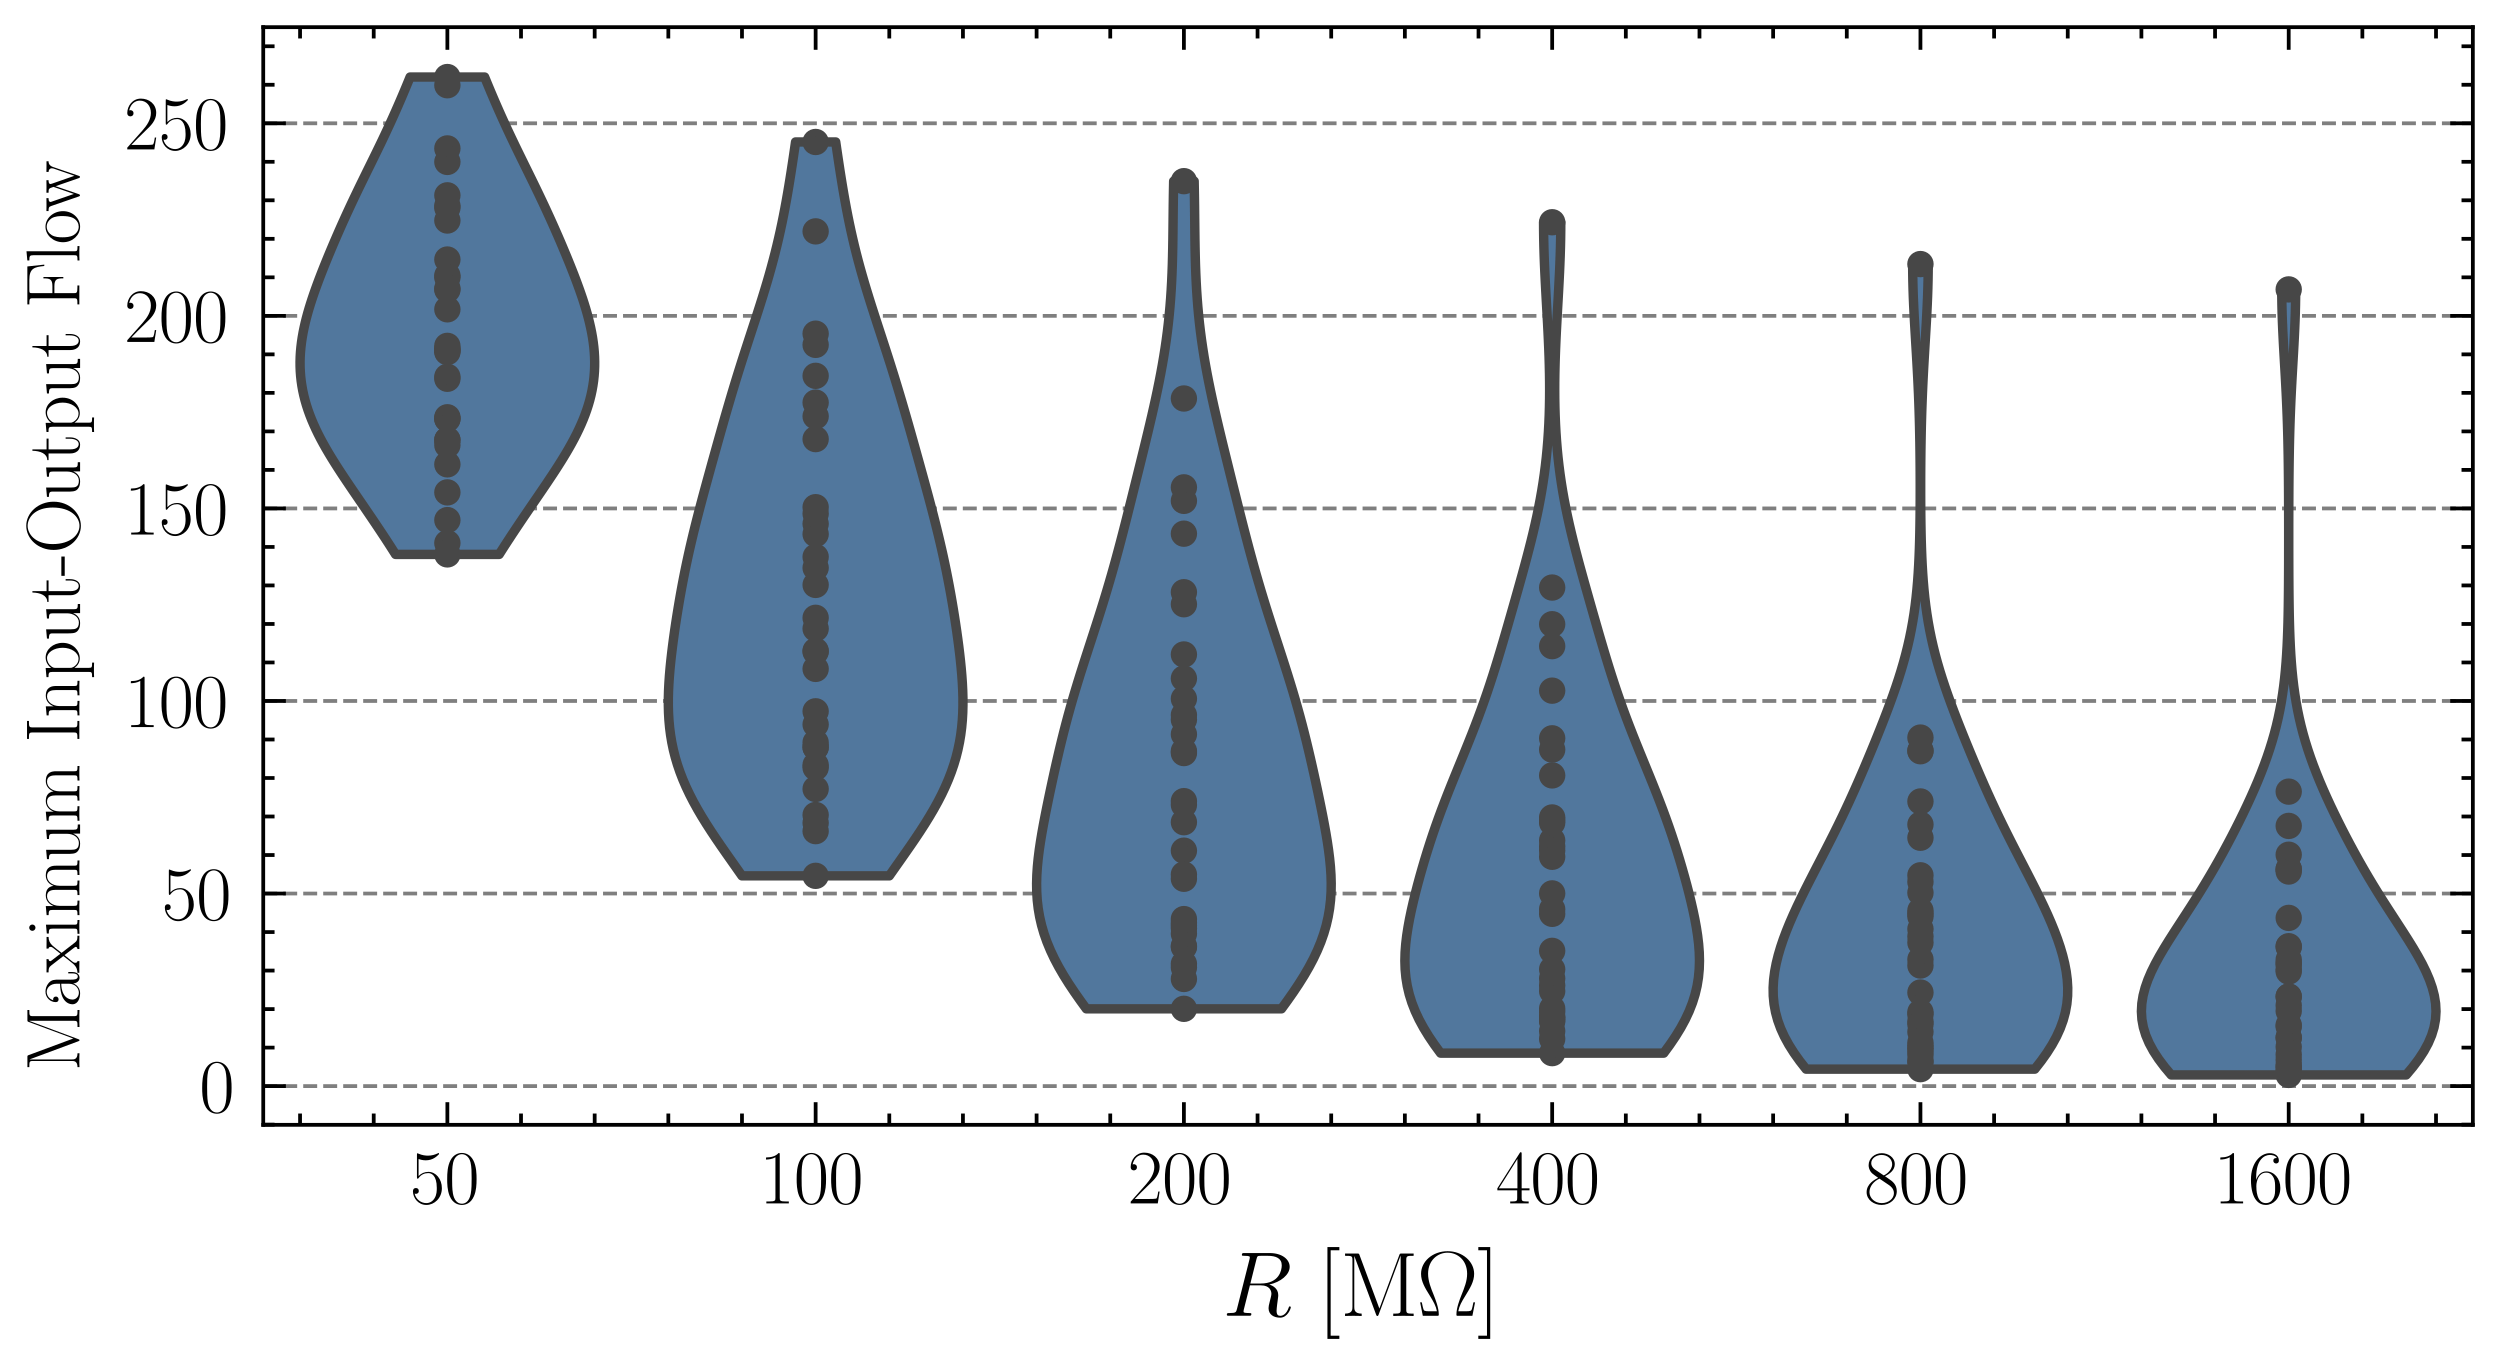 <?xml version="1.0" encoding="utf-8" standalone="no"?>
<!DOCTYPE svg PUBLIC "-//W3C//DTD SVG 1.1//EN"
  "http://www.w3.org/Graphics/SVG/1.1/DTD/svg11.dtd">
<svg xmlns:xlink="http://www.w3.org/1999/xlink" width="331.45pt" height="181.041pt" viewBox="0 0 331.45 181.041" xmlns="http://www.w3.org/2000/svg" version="1.1">
 <defs>
  <style type="text/css">*{stroke-linejoin: round; stroke-linecap: butt}</style>
 </defs>
 <g id="figure_1">
  <g id="patch_1">
   <path d="M 0 181.041 
L 331.45 181.041 
L 331.45 0 
L 0 0 
L 0 181.041 
z
" style="fill: none"/>
  </g>
  <g id="axes_1">
   <g id="patch_2">
    <path d="M 34.9 149.13 
L 327.85 149.13 
L 327.85 3.6 
L 34.9 3.6 
L 34.9 149.13 
z
" style="fill: none"/>
   </g>
   <g id="matplotlib.axis_1">
    <g id="xtick_1">
     <g id="line2d_1">
      <defs>
       <path id="m0719e10672" d="M 0 0 
L 0 -3 
" style="stroke: #000000; stroke-width: 0.5"/>
      </defs>
      <g>
       <use xlink:href="#m0719e10672" x="59.312" y="149.13" style="stroke: #000000; stroke-width: 0.5"/>
      </g>
     </g>
     <g id="line2d_2">
      <defs>
       <path id="mef69e76802" d="M 0 0 
L 0 3 
" style="stroke: #000000; stroke-width: 0.5"/>
      </defs>
      <g>
       <use xlink:href="#mef69e76802" x="59.312" y="3.6" style="stroke: #000000; stroke-width: 0.5"/>
      </g>
     </g>
     <g id="text_1">
      <!-- 50 -->
      <g transform="translate(54.331 159.548) scale(0.1 -0.1)">
       <defs>
        <path id="CMR17-35" d="M 730 3692 
C 794 3666 1056 3584 1325 3584 
C 1920 3584 2246 3911 2432 4100 
C 2432 4157 2432 4192 2394 4192 
C 2387 4192 2374 4192 2323 4163 
C 2099 4058 1837 3973 1517 3973 
C 1325 3973 1037 3999 723 4139 
C 653 4171 640 4171 634 4171 
C 602 4171 595 4164 595 4037 
L 595 2203 
C 595 2089 595 2057 659 2057 
C 691 2057 704 2070 736 2114 
C 941 2401 1222 2522 1542 2522 
C 1766 2522 2246 2382 2246 1289 
C 2246 1085 2246 715 2054 421 
C 1894 159 1645 25 1370 25 
C 947 25 518 320 403 814 
C 429 807 480 795 506 795 
C 589 795 749 840 749 1038 
C 749 1210 627 1280 506 1280 
C 358 1280 262 1190 262 1011 
C 262 454 704 -128 1382 -128 
C 2042 -128 2669 440 2669 1264 
C 2669 2030 2170 2624 1549 2624 
C 1222 2624 947 2503 730 2274 
L 730 3692 
z
" transform="scale(0.016)"/>
        <path id="CMR17-30" d="M 2688 2025 
C 2688 2416 2682 3080 2413 3591 
C 2176 4039 1798 4198 1466 4198 
C 1158 4198 768 4058 525 3597 
C 269 3118 243 2524 243 2025 
C 243 1661 250 1106 448 619 
C 723 -39 1216 -128 1466 -128 
C 1760 -128 2208 -7 2470 600 
C 2662 1042 2688 1559 2688 2025 
z
M 1466 -26 
C 1056 -26 813 325 723 812 
C 653 1188 653 1738 653 2096 
C 653 2588 653 2997 736 3387 
C 858 3929 1216 4096 1466 4096 
C 1728 4096 2067 3923 2189 3400 
C 2272 3036 2278 2607 2278 2096 
C 2278 1680 2278 1169 2202 792 
C 2067 95 1690 -26 1466 -26 
z
" transform="scale(0.016)"/>
       </defs>
       <use xlink:href="#CMR17-35" transform="scale(0.996)"/>
       <use xlink:href="#CMR17-30" transform="translate(45.69 0) scale(0.996)"/>
      </g>
     </g>
    </g>
    <g id="xtick_2">
     <g id="line2d_3">
      <g>
       <use xlink:href="#m0719e10672" x="108.137" y="149.13" style="stroke: #000000; stroke-width: 0.5"/>
      </g>
     </g>
     <g id="line2d_4">
      <g>
       <use xlink:href="#mef69e76802" x="108.137" y="3.6" style="stroke: #000000; stroke-width: 0.5"/>
      </g>
     </g>
     <g id="text_2">
      <!-- 100 -->
      <g transform="translate(100.665 159.548) scale(0.1 -0.1)">
       <defs>
        <path id="CMR17-31" d="M 1702 4058 
C 1702 4192 1696 4192 1606 4192 
C 1357 3916 979 3827 621 3827 
C 602 3827 570 3827 563 3808 
C 557 3795 557 3782 557 3648 
C 755 3648 1088 3686 1344 3839 
L 1344 461 
C 1344 236 1331 160 781 160 
L 589 160 
L 589 0 
C 896 0 1216 0 1523 0 
C 1830 0 2150 0 2458 0 
L 2458 160 
L 2266 160 
C 1715 160 1702 230 1702 458 
L 1702 4058 
z
" transform="scale(0.016)"/>
       </defs>
       <use xlink:href="#CMR17-31" transform="scale(0.996)"/>
       <use xlink:href="#CMR17-30" transform="translate(45.69 0) scale(0.996)"/>
       <use xlink:href="#CMR17-30" transform="translate(91.381 0) scale(0.996)"/>
      </g>
     </g>
    </g>
    <g id="xtick_3">
     <g id="line2d_5">
      <g>
       <use xlink:href="#m0719e10672" x="156.962" y="149.13" style="stroke: #000000; stroke-width: 0.5"/>
      </g>
     </g>
     <g id="line2d_6">
      <g>
       <use xlink:href="#mef69e76802" x="156.962" y="3.6" style="stroke: #000000; stroke-width: 0.5"/>
      </g>
     </g>
     <g id="text_3">
      <!-- 200 -->
      <g transform="translate(149.49 159.548) scale(0.1 -0.1)">
       <defs>
        <path id="CMR17-32" d="M 2669 989 
L 2554 989 
C 2490 536 2438 459 2413 420 
C 2381 369 1920 369 1830 369 
L 602 369 
C 832 619 1280 1072 1824 1597 
C 2214 1967 2669 2402 2669 3035 
C 2669 3790 2067 4224 1395 4224 
C 691 4224 262 3604 262 3030 
C 262 2780 448 2748 525 2748 
C 589 2748 781 2787 781 3010 
C 781 3207 614 3264 525 3264 
C 486 3264 448 3258 422 3245 
C 544 3790 915 4058 1306 4058 
C 1862 4058 2227 3617 2227 3035 
C 2227 2479 1901 2000 1536 1584 
L 262 146 
L 262 0 
L 2515 0 
L 2669 989 
z
" transform="scale(0.016)"/>
       </defs>
       <use xlink:href="#CMR17-32" transform="scale(0.996)"/>
       <use xlink:href="#CMR17-30" transform="translate(45.69 0) scale(0.996)"/>
       <use xlink:href="#CMR17-30" transform="translate(91.381 0) scale(0.996)"/>
      </g>
     </g>
    </g>
    <g id="xtick_4">
     <g id="line2d_7">
      <g>
       <use xlink:href="#m0719e10672" x="205.787" y="149.13" style="stroke: #000000; stroke-width: 0.5"/>
      </g>
     </g>
     <g id="line2d_8">
      <g>
       <use xlink:href="#mef69e76802" x="205.787" y="3.6" style="stroke: #000000; stroke-width: 0.5"/>
      </g>
     </g>
     <g id="text_4">
      <!-- 400 -->
      <g transform="translate(198.315 159.548) scale(0.1 -0.1)">
       <defs>
        <path id="CMR17-34" d="M 2150 4122 
C 2150 4256 2144 4256 2029 4256 
L 128 1254 
L 128 1088 
L 1779 1088 
L 1779 457 
C 1779 224 1766 160 1318 160 
L 1197 160 
L 1197 0 
C 1402 0 1747 0 1965 0 
C 2182 0 2528 0 2733 0 
L 2733 160 
L 2611 160 
C 2163 160 2150 224 2150 457 
L 2150 1088 
L 2803 1088 
L 2803 1254 
L 2150 1254 
L 2150 4122 
z
M 1798 3703 
L 1798 1254 
L 256 1254 
L 1798 3703 
z
" transform="scale(0.016)"/>
       </defs>
       <use xlink:href="#CMR17-34" transform="scale(0.996)"/>
       <use xlink:href="#CMR17-30" transform="translate(45.69 0) scale(0.996)"/>
       <use xlink:href="#CMR17-30" transform="translate(91.381 0) scale(0.996)"/>
      </g>
     </g>
    </g>
    <g id="xtick_5">
     <g id="line2d_9">
      <g>
       <use xlink:href="#m0719e10672" x="254.612" y="149.13" style="stroke: #000000; stroke-width: 0.5"/>
      </g>
     </g>
     <g id="line2d_10">
      <g>
       <use xlink:href="#mef69e76802" x="254.612" y="3.6" style="stroke: #000000; stroke-width: 0.5"/>
      </g>
     </g>
     <g id="text_5">
      <!-- 800 -->
      <g transform="translate(247.14 159.548) scale(0.1 -0.1)">
       <defs>
        <path id="CMR17-38" d="M 1741 2264 
C 2144 2467 2554 2773 2554 3263 
C 2554 3841 1990 4179 1472 4179 
C 890 4179 378 3759 378 3180 
C 378 3021 416 2747 666 2505 
C 730 2442 998 2251 1171 2130 
C 883 1983 211 1634 211 934 
C 211 279 838 -128 1459 -128 
C 2144 -128 2720 362 2720 1010 
C 2720 1590 2330 1857 2074 2029 
L 1741 2264 
z
M 902 2822 
C 851 2854 595 3051 595 3351 
C 595 3739 998 4032 1459 4032 
C 1965 4032 2336 3676 2336 3262 
C 2336 2669 1670 2331 1638 2331 
C 1632 2331 1626 2331 1574 2370 
L 902 2822 
z
M 2080 1519 
C 2176 1449 2483 1240 2483 851 
C 2483 381 2010 25 1472 25 
C 890 25 448 438 448 940 
C 448 1443 838 1862 1280 2060 
L 2080 1519 
z
" transform="scale(0.016)"/>
       </defs>
       <use xlink:href="#CMR17-38" transform="scale(0.996)"/>
       <use xlink:href="#CMR17-30" transform="translate(45.69 0) scale(0.996)"/>
       <use xlink:href="#CMR17-30" transform="translate(91.381 0) scale(0.996)"/>
      </g>
     </g>
    </g>
    <g id="xtick_6">
     <g id="line2d_11">
      <g>
       <use xlink:href="#m0719e10672" x="303.437" y="149.13" style="stroke: #000000; stroke-width: 0.5"/>
      </g>
     </g>
     <g id="line2d_12">
      <g>
       <use xlink:href="#mef69e76802" x="303.437" y="3.6" style="stroke: #000000; stroke-width: 0.5"/>
      </g>
     </g>
     <g id="text_6">
      <!-- 1600 -->
      <g transform="translate(293.475 159.548) scale(0.1 -0.1)">
       <defs>
        <path id="CMR17-36" d="M 678 2176 
C 678 3690 1395 4032 1811 4032 
C 1946 4032 2272 4009 2400 3776 
C 2298 3776 2106 3776 2106 3553 
C 2106 3381 2246 3323 2336 3323 
C 2394 3323 2566 3348 2566 3560 
C 2566 3954 2246 4179 1805 4179 
C 1043 4179 243 3390 243 1984 
C 243 253 966 -128 1478 -128 
C 2099 -128 2688 427 2688 1283 
C 2688 2081 2170 2662 1517 2662 
C 1126 2662 838 2407 678 1960 
L 678 2176 
z
M 1478 25 
C 691 25 691 1200 691 1436 
C 691 1896 909 2560 1504 2560 
C 1613 2560 1926 2560 2138 2120 
C 2253 1870 2253 1609 2253 1289 
C 2253 944 2253 690 2118 434 
C 1978 171 1773 25 1478 25 
z
" transform="scale(0.016)"/>
       </defs>
       <use xlink:href="#CMR17-31" transform="scale(0.996)"/>
       <use xlink:href="#CMR17-36" transform="translate(45.69 0) scale(0.996)"/>
       <use xlink:href="#CMR17-30" transform="translate(91.381 0) scale(0.996)"/>
       <use xlink:href="#CMR17-30" transform="translate(137.071 0) scale(0.996)"/>
      </g>
     </g>
    </g>
    <g id="xtick_7">
     <g id="line2d_13">
      <defs>
       <path id="md992e94a1e" d="M 0 0 
L 0 -1.5 
" style="stroke: #000000; stroke-width: 0.5"/>
      </defs>
      <g>
       <use xlink:href="#md992e94a1e" x="39.782" y="149.13" style="stroke: #000000; stroke-width: 0.5"/>
      </g>
     </g>
     <g id="line2d_14">
      <defs>
       <path id="m38c9a3c8f9" d="M 0 0 
L 0 1.5 
" style="stroke: #000000; stroke-width: 0.5"/>
      </defs>
      <g>
       <use xlink:href="#m38c9a3c8f9" x="39.782" y="3.6" style="stroke: #000000; stroke-width: 0.5"/>
      </g>
     </g>
    </g>
    <g id="xtick_8">
     <g id="line2d_15">
      <g>
       <use xlink:href="#md992e94a1e" x="49.547" y="149.13" style="stroke: #000000; stroke-width: 0.5"/>
      </g>
     </g>
     <g id="line2d_16">
      <g>
       <use xlink:href="#m38c9a3c8f9" x="49.547" y="3.6" style="stroke: #000000; stroke-width: 0.5"/>
      </g>
     </g>
    </g>
    <g id="xtick_9">
     <g id="line2d_17">
      <g>
       <use xlink:href="#md992e94a1e" x="69.077" y="149.13" style="stroke: #000000; stroke-width: 0.5"/>
      </g>
     </g>
     <g id="line2d_18">
      <g>
       <use xlink:href="#m38c9a3c8f9" x="69.077" y="3.6" style="stroke: #000000; stroke-width: 0.5"/>
      </g>
     </g>
    </g>
    <g id="xtick_10">
     <g id="line2d_19">
      <g>
       <use xlink:href="#md992e94a1e" x="78.842" y="149.13" style="stroke: #000000; stroke-width: 0.5"/>
      </g>
     </g>
     <g id="line2d_20">
      <g>
       <use xlink:href="#m38c9a3c8f9" x="78.842" y="3.6" style="stroke: #000000; stroke-width: 0.5"/>
      </g>
     </g>
    </g>
    <g id="xtick_11">
     <g id="line2d_21">
      <g>
       <use xlink:href="#md992e94a1e" x="88.607" y="149.13" style="stroke: #000000; stroke-width: 0.5"/>
      </g>
     </g>
     <g id="line2d_22">
      <g>
       <use xlink:href="#m38c9a3c8f9" x="88.607" y="3.6" style="stroke: #000000; stroke-width: 0.5"/>
      </g>
     </g>
    </g>
    <g id="xtick_12">
     <g id="line2d_23">
      <g>
       <use xlink:href="#md992e94a1e" x="98.372" y="149.13" style="stroke: #000000; stroke-width: 0.5"/>
      </g>
     </g>
     <g id="line2d_24">
      <g>
       <use xlink:href="#m38c9a3c8f9" x="98.372" y="3.6" style="stroke: #000000; stroke-width: 0.5"/>
      </g>
     </g>
    </g>
    <g id="xtick_13">
     <g id="line2d_25">
      <g>
       <use xlink:href="#md992e94a1e" x="117.902" y="149.13" style="stroke: #000000; stroke-width: 0.5"/>
      </g>
     </g>
     <g id="line2d_26">
      <g>
       <use xlink:href="#m38c9a3c8f9" x="117.902" y="3.6" style="stroke: #000000; stroke-width: 0.5"/>
      </g>
     </g>
    </g>
    <g id="xtick_14">
     <g id="line2d_27">
      <g>
       <use xlink:href="#md992e94a1e" x="127.667" y="149.13" style="stroke: #000000; stroke-width: 0.5"/>
      </g>
     </g>
     <g id="line2d_28">
      <g>
       <use xlink:href="#m38c9a3c8f9" x="127.667" y="3.6" style="stroke: #000000; stroke-width: 0.5"/>
      </g>
     </g>
    </g>
    <g id="xtick_15">
     <g id="line2d_29">
      <g>
       <use xlink:href="#md992e94a1e" x="137.432" y="149.13" style="stroke: #000000; stroke-width: 0.5"/>
      </g>
     </g>
     <g id="line2d_30">
      <g>
       <use xlink:href="#m38c9a3c8f9" x="137.432" y="3.6" style="stroke: #000000; stroke-width: 0.5"/>
      </g>
     </g>
    </g>
    <g id="xtick_16">
     <g id="line2d_31">
      <g>
       <use xlink:href="#md992e94a1e" x="147.197" y="149.13" style="stroke: #000000; stroke-width: 0.5"/>
      </g>
     </g>
     <g id="line2d_32">
      <g>
       <use xlink:href="#m38c9a3c8f9" x="147.197" y="3.6" style="stroke: #000000; stroke-width: 0.5"/>
      </g>
     </g>
    </g>
    <g id="xtick_17">
     <g id="line2d_33">
      <g>
       <use xlink:href="#md992e94a1e" x="166.727" y="149.13" style="stroke: #000000; stroke-width: 0.5"/>
      </g>
     </g>
     <g id="line2d_34">
      <g>
       <use xlink:href="#m38c9a3c8f9" x="166.727" y="3.6" style="stroke: #000000; stroke-width: 0.5"/>
      </g>
     </g>
    </g>
    <g id="xtick_18">
     <g id="line2d_35">
      <g>
       <use xlink:href="#md992e94a1e" x="176.492" y="149.13" style="stroke: #000000; stroke-width: 0.5"/>
      </g>
     </g>
     <g id="line2d_36">
      <g>
       <use xlink:href="#m38c9a3c8f9" x="176.492" y="3.6" style="stroke: #000000; stroke-width: 0.5"/>
      </g>
     </g>
    </g>
    <g id="xtick_19">
     <g id="line2d_37">
      <g>
       <use xlink:href="#md992e94a1e" x="186.257" y="149.13" style="stroke: #000000; stroke-width: 0.5"/>
      </g>
     </g>
     <g id="line2d_38">
      <g>
       <use xlink:href="#m38c9a3c8f9" x="186.257" y="3.6" style="stroke: #000000; stroke-width: 0.5"/>
      </g>
     </g>
    </g>
    <g id="xtick_20">
     <g id="line2d_39">
      <g>
       <use xlink:href="#md992e94a1e" x="196.022" y="149.13" style="stroke: #000000; stroke-width: 0.5"/>
      </g>
     </g>
     <g id="line2d_40">
      <g>
       <use xlink:href="#m38c9a3c8f9" x="196.022" y="3.6" style="stroke: #000000; stroke-width: 0.5"/>
      </g>
     </g>
    </g>
    <g id="xtick_21">
     <g id="line2d_41">
      <g>
       <use xlink:href="#md992e94a1e" x="215.552" y="149.13" style="stroke: #000000; stroke-width: 0.5"/>
      </g>
     </g>
     <g id="line2d_42">
      <g>
       <use xlink:href="#m38c9a3c8f9" x="215.552" y="3.6" style="stroke: #000000; stroke-width: 0.5"/>
      </g>
     </g>
    </g>
    <g id="xtick_22">
     <g id="line2d_43">
      <g>
       <use xlink:href="#md992e94a1e" x="225.317" y="149.13" style="stroke: #000000; stroke-width: 0.5"/>
      </g>
     </g>
     <g id="line2d_44">
      <g>
       <use xlink:href="#m38c9a3c8f9" x="225.317" y="3.6" style="stroke: #000000; stroke-width: 0.5"/>
      </g>
     </g>
    </g>
    <g id="xtick_23">
     <g id="line2d_45">
      <g>
       <use xlink:href="#md992e94a1e" x="235.082" y="149.13" style="stroke: #000000; stroke-width: 0.5"/>
      </g>
     </g>
     <g id="line2d_46">
      <g>
       <use xlink:href="#m38c9a3c8f9" x="235.082" y="3.6" style="stroke: #000000; stroke-width: 0.5"/>
      </g>
     </g>
    </g>
    <g id="xtick_24">
     <g id="line2d_47">
      <g>
       <use xlink:href="#md992e94a1e" x="244.847" y="149.13" style="stroke: #000000; stroke-width: 0.5"/>
      </g>
     </g>
     <g id="line2d_48">
      <g>
       <use xlink:href="#m38c9a3c8f9" x="244.847" y="3.6" style="stroke: #000000; stroke-width: 0.5"/>
      </g>
     </g>
    </g>
    <g id="xtick_25">
     <g id="line2d_49">
      <g>
       <use xlink:href="#md992e94a1e" x="264.377" y="149.13" style="stroke: #000000; stroke-width: 0.5"/>
      </g>
     </g>
     <g id="line2d_50">
      <g>
       <use xlink:href="#m38c9a3c8f9" x="264.377" y="3.6" style="stroke: #000000; stroke-width: 0.5"/>
      </g>
     </g>
    </g>
    <g id="xtick_26">
     <g id="line2d_51">
      <g>
       <use xlink:href="#md992e94a1e" x="274.142" y="149.13" style="stroke: #000000; stroke-width: 0.5"/>
      </g>
     </g>
     <g id="line2d_52">
      <g>
       <use xlink:href="#m38c9a3c8f9" x="274.142" y="3.6" style="stroke: #000000; stroke-width: 0.5"/>
      </g>
     </g>
    </g>
    <g id="xtick_27">
     <g id="line2d_53">
      <g>
       <use xlink:href="#md992e94a1e" x="283.907" y="149.13" style="stroke: #000000; stroke-width: 0.5"/>
      </g>
     </g>
     <g id="line2d_54">
      <g>
       <use xlink:href="#m38c9a3c8f9" x="283.907" y="3.6" style="stroke: #000000; stroke-width: 0.5"/>
      </g>
     </g>
    </g>
    <g id="xtick_28">
     <g id="line2d_55">
      <g>
       <use xlink:href="#md992e94a1e" x="293.672" y="149.13" style="stroke: #000000; stroke-width: 0.5"/>
      </g>
     </g>
     <g id="line2d_56">
      <g>
       <use xlink:href="#m38c9a3c8f9" x="293.672" y="3.6" style="stroke: #000000; stroke-width: 0.5"/>
      </g>
     </g>
    </g>
    <g id="xtick_29">
     <g id="line2d_57">
      <g>
       <use xlink:href="#md992e94a1e" x="313.202" y="149.13" style="stroke: #000000; stroke-width: 0.5"/>
      </g>
     </g>
     <g id="line2d_58">
      <g>
       <use xlink:href="#m38c9a3c8f9" x="313.202" y="3.6" style="stroke: #000000; stroke-width: 0.5"/>
      </g>
     </g>
    </g>
    <g id="xtick_30">
     <g id="line2d_59">
      <g>
       <use xlink:href="#md992e94a1e" x="322.967" y="149.13" style="stroke: #000000; stroke-width: 0.5"/>
      </g>
     </g>
     <g id="line2d_60">
      <g>
       <use xlink:href="#m38c9a3c8f9" x="322.967" y="3.6" style="stroke: #000000; stroke-width: 0.5"/>
      </g>
     </g>
    </g>
    <g id="text_7">
     <!-- $R$ [M$\Omega$] -->
     <g transform="translate(162.077 174.452) scale(0.12 -0.12)">
      <defs>
       <path id="CMMI12-52" d="M 2355 3924 
C 2413 4160 2438 4160 2688 4160 
L 3149 4160 
C 3699 4160 4109 3995 4109 3499 
C 4109 3175 3942 2240 2656 2240 
L 1933 2240 
L 2355 3924 
z
M 3245 2169 
C 4038 2341 4659 2851 4659 3398 
C 4659 3894 4154 4352 3264 4352 
L 1530 4352 
C 1402 4352 1344 4352 1344 4226 
C 1344 4160 1389 4160 1510 4160 
C 1894 4160 1894 4112 1894 4045 
C 1894 4033 1894 3994 1869 3899 
L 1005 479 
C 947 256 934 192 493 192 
C 346 192 301 192 301 71 
C 301 7 371 7 390 7 
C 506 7 640 7 762 7 
L 1517 7 
C 1632 7 1766 7 1882 7 
C 1933 7 2003 7 2003 128 
C 2003 192 1946 192 1850 192 
C 1459 192 1459 243 1459 306 
C 1459 313 1459 357 1472 407 
L 1901 2112 
L 2669 2112 
C 3277 2112 3392 1731 3392 1522 
C 3392 1427 3328 1179 3283 1014 
C 3213 723 3194 652 3194 532 
C 3194 82 3565 -128 3994 -128 
C 4512 -128 4736 501 4736 591 
C 4736 635 4704 654 4666 654 
C 4614 654 4602 616 4589 565 
C 4435 114 4173 0 4013 0 
C 3853 0 3750 70 3750 356 
C 3750 509 3827 1088 3834 1120 
C 3866 1355 3866 1380 3866 1432 
C 3866 1896 3488 2093 3245 2169 
z
" transform="scale(0.016)"/>
       <path id="CMR17-5b" d="M 1504 -1600 
L 1504 -1377 
L 902 -1377 
L 902 4544 
L 1504 4544 
L 1504 4767 
L 678 4767 
L 678 -1600 
L 1504 -1600 
z
" transform="scale(0.016)"/>
       <path id="CMR17-4d" d="M 1338 4224 
C 1299 4320 1293 4320 1158 4320 
L 339 4320 
L 339 4160 
C 781 4160 851 4160 851 3875 
L 851 610 
C 851 451 851 153 339 153 
L 339 -13 
C 486 0 755 0 915 0 
C 1075 0 1344 0 1491 -13 
L 1491 153 
C 979 153 979 451 979 610 
L 979 4135 
L 986 4135 
L 2490 89 
C 2515 25 2528 -13 2579 -13 
C 2630 -13 2643 25 2669 89 
L 4186 4166 
L 4192 4166 
L 4192 438 
C 4192 153 4122 153 3680 153 
L 3680 -13 
C 3853 0 4198 0 4384 0 
C 4570 0 4922 0 5094 -13 
L 5094 153 
C 4653 153 4582 153 4582 438 
L 4582 3875 
C 4582 4160 4653 4160 5094 4160 
L 5094 4320 
L 4282 4320 
C 4147 4320 4141 4314 4102 4218 
L 2720 502 
L 1338 4224 
z
" transform="scale(0.016)"/>
       <path id="CMR17-a" d="M 4038 935 
L 3923 935 
C 3866 641 3846 563 3814 461 
C 3782 365 3763 314 3392 314 
L 2874 314 
C 2944 686 3098 961 3366 1391 
C 3699 1935 3974 2377 3974 2910 
C 3974 3775 3155 4480 2138 4480 
C 1094 4480 294 3768 294 2910 
C 294 2377 576 1922 890 1416 
C 1171 961 1325 686 1395 314 
L 877 314 
C 512 314 493 365 461 454 
C 422 557 410 641 346 935 
L 230 935 
L 416 0 
L 1382 0 
C 1517 0 1523 6 1523 102 
C 1523 558 1286 1154 1178 1429 
C 973 1929 781 2416 781 2916 
C 781 3871 1466 4377 2131 4377 
C 2829 4377 3488 3851 3488 2916 
C 3488 2422 3315 1981 3078 1397 
C 2976 1135 2746 551 2746 102 
C 2746 0 2752 0 2886 0 
L 3853 0 
L 4038 935 
z
" transform="scale(0.016)"/>
       <path id="CMR17-5d" d="M 915 4767 
L 90 4767 
L 90 4544 
L 691 4544 
L 691 -1377 
L 90 -1377 
L 90 -1600 
L 915 -1600 
L 915 4767 
z
" transform="scale(0.016)"/>
      </defs>
      <use xlink:href="#CMMI12-52" transform="scale(0.996)"/>
      <use xlink:href="#CMR17-5b" transform="translate(105.147 0) scale(0.996)"/>
      <use xlink:href="#CMR17-4d" transform="translate(130.018 0) scale(0.996)"/>
      <use xlink:href="#CMR17-a" transform="translate(214.705 0) scale(0.996)"/>
      <use xlink:href="#CMR17-5d" transform="translate(281.215 0) scale(0.996)"/>
     </g>
    </g>
   </g>
   <g id="matplotlib.axis_2">
    <g id="ytick_1">
     <g id="line2d_61">
      <path d="M 34.9 143.995 
L 327.85 143.995 
" clip-path="url(#p64556a4275)" style="fill: none; stroke-dasharray: 1.85,0.8; stroke-dashoffset: 0; stroke: #000000; stroke-opacity: 0.5; stroke-width: 0.5"/>
     </g>
     <g id="line2d_62">
      <defs>
       <path id="mcf1dbd6ae6" d="M 0 0 
L 3 0 
" style="stroke: #000000; stroke-width: 0.5"/>
      </defs>
      <g>
       <use xlink:href="#mcf1dbd6ae6" x="34.9" y="143.995" style="stroke: #000000; stroke-width: 0.5"/>
      </g>
     </g>
     <g id="line2d_63">
      <defs>
       <path id="m5e9625d0cb" d="M 0 0 
L -3 0 
" style="stroke: #000000; stroke-width: 0.5"/>
      </defs>
      <g>
       <use xlink:href="#m5e9625d0cb" x="327.85" y="143.995" style="stroke: #000000; stroke-width: 0.5"/>
      </g>
     </g>
     <g id="text_8">
      <!-- $\mathdefault{0}$ -->
      <g transform="translate(26.418 147.455) scale(0.1 -0.1)">
       <use xlink:href="#CMR17-30" transform="scale(0.996)"/>
      </g>
     </g>
    </g>
    <g id="ytick_2">
     <g id="line2d_64">
      <path d="M 34.9 118.466 
L 327.85 118.466 
" clip-path="url(#p64556a4275)" style="fill: none; stroke-dasharray: 1.85,0.8; stroke-dashoffset: 0; stroke: #000000; stroke-opacity: 0.5; stroke-width: 0.5"/>
     </g>
     <g id="line2d_65">
      <g>
       <use xlink:href="#mcf1dbd6ae6" x="34.9" y="118.466" style="stroke: #000000; stroke-width: 0.5"/>
      </g>
     </g>
     <g id="line2d_66">
      <g>
       <use xlink:href="#m5e9625d0cb" x="327.85" y="118.466" style="stroke: #000000; stroke-width: 0.5"/>
      </g>
     </g>
     <g id="text_9">
      <!-- $\mathdefault{50}$ -->
      <g transform="translate(21.437 121.925) scale(0.1 -0.1)">
       <use xlink:href="#CMR17-35" transform="scale(0.996)"/>
       <use xlink:href="#CMR17-30" transform="translate(45.69 0) scale(0.996)"/>
      </g>
     </g>
    </g>
    <g id="ytick_3">
     <g id="line2d_67">
      <path d="M 34.9 92.936 
L 327.85 92.936 
" clip-path="url(#p64556a4275)" style="fill: none; stroke-dasharray: 1.85,0.8; stroke-dashoffset: 0; stroke: #000000; stroke-opacity: 0.5; stroke-width: 0.5"/>
     </g>
     <g id="line2d_68">
      <g>
       <use xlink:href="#mcf1dbd6ae6" x="34.9" y="92.936" style="stroke: #000000; stroke-width: 0.5"/>
      </g>
     </g>
     <g id="line2d_69">
      <g>
       <use xlink:href="#m5e9625d0cb" x="327.85" y="92.936" style="stroke: #000000; stroke-width: 0.5"/>
      </g>
     </g>
     <g id="text_10">
      <!-- $\mathdefault{100}$ -->
      <g transform="translate(16.456 96.395) scale(0.1 -0.1)">
       <use xlink:href="#CMR17-31" transform="scale(0.996)"/>
       <use xlink:href="#CMR17-30" transform="translate(45.69 0) scale(0.996)"/>
       <use xlink:href="#CMR17-30" transform="translate(91.381 0) scale(0.996)"/>
      </g>
     </g>
    </g>
    <g id="ytick_4">
     <g id="line2d_70">
      <path d="M 34.9 67.406 
L 327.85 67.406 
" clip-path="url(#p64556a4275)" style="fill: none; stroke-dasharray: 1.85,0.8; stroke-dashoffset: 0; stroke: #000000; stroke-opacity: 0.5; stroke-width: 0.5"/>
     </g>
     <g id="line2d_71">
      <g>
       <use xlink:href="#mcf1dbd6ae6" x="34.9" y="67.406" style="stroke: #000000; stroke-width: 0.5"/>
      </g>
     </g>
     <g id="line2d_72">
      <g>
       <use xlink:href="#m5e9625d0cb" x="327.85" y="67.406" style="stroke: #000000; stroke-width: 0.5"/>
      </g>
     </g>
     <g id="text_11">
      <!-- $\mathdefault{150}$ -->
      <g transform="translate(16.456 70.865) scale(0.1 -0.1)">
       <use xlink:href="#CMR17-31" transform="scale(0.996)"/>
       <use xlink:href="#CMR17-35" transform="translate(45.69 0) scale(0.996)"/>
       <use xlink:href="#CMR17-30" transform="translate(91.381 0) scale(0.996)"/>
      </g>
     </g>
    </g>
    <g id="ytick_5">
     <g id="line2d_73">
      <path d="M 34.9 41.876 
L 327.85 41.876 
" clip-path="url(#p64556a4275)" style="fill: none; stroke-dasharray: 1.85,0.8; stroke-dashoffset: 0; stroke: #000000; stroke-opacity: 0.5; stroke-width: 0.5"/>
     </g>
     <g id="line2d_74">
      <g>
       <use xlink:href="#mcf1dbd6ae6" x="34.9" y="41.876" style="stroke: #000000; stroke-width: 0.5"/>
      </g>
     </g>
     <g id="line2d_75">
      <g>
       <use xlink:href="#m5e9625d0cb" x="327.85" y="41.876" style="stroke: #000000; stroke-width: 0.5"/>
      </g>
     </g>
     <g id="text_12">
      <!-- $\mathdefault{200}$ -->
      <g transform="translate(16.456 45.336) scale(0.1 -0.1)">
       <use xlink:href="#CMR17-32" transform="scale(0.996)"/>
       <use xlink:href="#CMR17-30" transform="translate(45.69 0) scale(0.996)"/>
       <use xlink:href="#CMR17-30" transform="translate(91.381 0) scale(0.996)"/>
      </g>
     </g>
    </g>
    <g id="ytick_6">
     <g id="line2d_76">
      <path d="M 34.9 16.347 
L 327.85 16.347 
" clip-path="url(#p64556a4275)" style="fill: none; stroke-dasharray: 1.85,0.8; stroke-dashoffset: 0; stroke: #000000; stroke-opacity: 0.5; stroke-width: 0.5"/>
     </g>
     <g id="line2d_77">
      <g>
       <use xlink:href="#mcf1dbd6ae6" x="34.9" y="16.347" style="stroke: #000000; stroke-width: 0.5"/>
      </g>
     </g>
     <g id="line2d_78">
      <g>
       <use xlink:href="#m5e9625d0cb" x="327.85" y="16.347" style="stroke: #000000; stroke-width: 0.5"/>
      </g>
     </g>
     <g id="text_13">
      <!-- $\mathdefault{250}$ -->
      <g transform="translate(16.456 19.806) scale(0.1 -0.1)">
       <use xlink:href="#CMR17-32" transform="scale(0.996)"/>
       <use xlink:href="#CMR17-35" transform="translate(45.69 0) scale(0.996)"/>
       <use xlink:href="#CMR17-30" transform="translate(91.381 0) scale(0.996)"/>
      </g>
     </g>
    </g>
    <g id="ytick_7">
     <g id="line2d_79">
      <defs>
       <path id="maf9e065d73" d="M 0 0 
L 1.5 0 
" style="stroke: #000000; stroke-width: 0.5"/>
      </defs>
      <g>
       <use xlink:href="#maf9e065d73" x="34.9" y="149.101" style="stroke: #000000; stroke-width: 0.5"/>
      </g>
     </g>
     <g id="line2d_80">
      <defs>
       <path id="m7e5e648c5c" d="M 0 0 
L -1.5 0 
" style="stroke: #000000; stroke-width: 0.5"/>
      </defs>
      <g>
       <use xlink:href="#m7e5e648c5c" x="327.85" y="149.101" style="stroke: #000000; stroke-width: 0.5"/>
      </g>
     </g>
    </g>
    <g id="ytick_8">
     <g id="line2d_81">
      <g>
       <use xlink:href="#maf9e065d73" x="34.9" y="138.89" style="stroke: #000000; stroke-width: 0.5"/>
      </g>
     </g>
     <g id="line2d_82">
      <g>
       <use xlink:href="#m7e5e648c5c" x="327.85" y="138.89" style="stroke: #000000; stroke-width: 0.5"/>
      </g>
     </g>
    </g>
    <g id="ytick_9">
     <g id="line2d_83">
      <g>
       <use xlink:href="#maf9e065d73" x="34.9" y="133.784" style="stroke: #000000; stroke-width: 0.5"/>
      </g>
     </g>
     <g id="line2d_84">
      <g>
       <use xlink:href="#m7e5e648c5c" x="327.85" y="133.784" style="stroke: #000000; stroke-width: 0.5"/>
      </g>
     </g>
    </g>
    <g id="ytick_10">
     <g id="line2d_85">
      <g>
       <use xlink:href="#maf9e065d73" x="34.9" y="128.678" style="stroke: #000000; stroke-width: 0.5"/>
      </g>
     </g>
     <g id="line2d_86">
      <g>
       <use xlink:href="#m7e5e648c5c" x="327.85" y="128.678" style="stroke: #000000; stroke-width: 0.5"/>
      </g>
     </g>
    </g>
    <g id="ytick_11">
     <g id="line2d_87">
      <g>
       <use xlink:href="#maf9e065d73" x="34.9" y="123.572" style="stroke: #000000; stroke-width: 0.5"/>
      </g>
     </g>
     <g id="line2d_88">
      <g>
       <use xlink:href="#m7e5e648c5c" x="327.85" y="123.572" style="stroke: #000000; stroke-width: 0.5"/>
      </g>
     </g>
    </g>
    <g id="ytick_12">
     <g id="line2d_89">
      <g>
       <use xlink:href="#maf9e065d73" x="34.9" y="113.36" style="stroke: #000000; stroke-width: 0.5"/>
      </g>
     </g>
     <g id="line2d_90">
      <g>
       <use xlink:href="#m7e5e648c5c" x="327.85" y="113.36" style="stroke: #000000; stroke-width: 0.5"/>
      </g>
     </g>
    </g>
    <g id="ytick_13">
     <g id="line2d_91">
      <g>
       <use xlink:href="#maf9e065d73" x="34.9" y="108.254" style="stroke: #000000; stroke-width: 0.5"/>
      </g>
     </g>
     <g id="line2d_92">
      <g>
       <use xlink:href="#m7e5e648c5c" x="327.85" y="108.254" style="stroke: #000000; stroke-width: 0.5"/>
      </g>
     </g>
    </g>
    <g id="ytick_14">
     <g id="line2d_93">
      <g>
       <use xlink:href="#maf9e065d73" x="34.9" y="103.148" style="stroke: #000000; stroke-width: 0.5"/>
      </g>
     </g>
     <g id="line2d_94">
      <g>
       <use xlink:href="#m7e5e648c5c" x="327.85" y="103.148" style="stroke: #000000; stroke-width: 0.5"/>
      </g>
     </g>
    </g>
    <g id="ytick_15">
     <g id="line2d_95">
      <g>
       <use xlink:href="#maf9e065d73" x="34.9" y="98.042" style="stroke: #000000; stroke-width: 0.5"/>
      </g>
     </g>
     <g id="line2d_96">
      <g>
       <use xlink:href="#m7e5e648c5c" x="327.85" y="98.042" style="stroke: #000000; stroke-width: 0.5"/>
      </g>
     </g>
    </g>
    <g id="ytick_16">
     <g id="line2d_97">
      <g>
       <use xlink:href="#maf9e065d73" x="34.9" y="87.83" style="stroke: #000000; stroke-width: 0.5"/>
      </g>
     </g>
     <g id="line2d_98">
      <g>
       <use xlink:href="#m7e5e648c5c" x="327.85" y="87.83" style="stroke: #000000; stroke-width: 0.5"/>
      </g>
     </g>
    </g>
    <g id="ytick_17">
     <g id="line2d_99">
      <g>
       <use xlink:href="#maf9e065d73" x="34.9" y="82.724" style="stroke: #000000; stroke-width: 0.5"/>
      </g>
     </g>
     <g id="line2d_100">
      <g>
       <use xlink:href="#m7e5e648c5c" x="327.85" y="82.724" style="stroke: #000000; stroke-width: 0.5"/>
      </g>
     </g>
    </g>
    <g id="ytick_18">
     <g id="line2d_101">
      <g>
       <use xlink:href="#maf9e065d73" x="34.9" y="77.618" style="stroke: #000000; stroke-width: 0.5"/>
      </g>
     </g>
     <g id="line2d_102">
      <g>
       <use xlink:href="#m7e5e648c5c" x="327.85" y="77.618" style="stroke: #000000; stroke-width: 0.5"/>
      </g>
     </g>
    </g>
    <g id="ytick_19">
     <g id="line2d_103">
      <g>
       <use xlink:href="#maf9e065d73" x="34.9" y="72.512" style="stroke: #000000; stroke-width: 0.5"/>
      </g>
     </g>
     <g id="line2d_104">
      <g>
       <use xlink:href="#m7e5e648c5c" x="327.85" y="72.512" style="stroke: #000000; stroke-width: 0.5"/>
      </g>
     </g>
    </g>
    <g id="ytick_20">
     <g id="line2d_105">
      <g>
       <use xlink:href="#maf9e065d73" x="34.9" y="62.3" style="stroke: #000000; stroke-width: 0.5"/>
      </g>
     </g>
     <g id="line2d_106">
      <g>
       <use xlink:href="#m7e5e648c5c" x="327.85" y="62.3" style="stroke: #000000; stroke-width: 0.5"/>
      </g>
     </g>
    </g>
    <g id="ytick_21">
     <g id="line2d_107">
      <g>
       <use xlink:href="#maf9e065d73" x="34.9" y="57.194" style="stroke: #000000; stroke-width: 0.5"/>
      </g>
     </g>
     <g id="line2d_108">
      <g>
       <use xlink:href="#m7e5e648c5c" x="327.85" y="57.194" style="stroke: #000000; stroke-width: 0.5"/>
      </g>
     </g>
    </g>
    <g id="ytick_22">
     <g id="line2d_109">
      <g>
       <use xlink:href="#maf9e065d73" x="34.9" y="52.088" style="stroke: #000000; stroke-width: 0.5"/>
      </g>
     </g>
     <g id="line2d_110">
      <g>
       <use xlink:href="#m7e5e648c5c" x="327.85" y="52.088" style="stroke: #000000; stroke-width: 0.5"/>
      </g>
     </g>
    </g>
    <g id="ytick_23">
     <g id="line2d_111">
      <g>
       <use xlink:href="#maf9e065d73" x="34.9" y="46.982" style="stroke: #000000; stroke-width: 0.5"/>
      </g>
     </g>
     <g id="line2d_112">
      <g>
       <use xlink:href="#m7e5e648c5c" x="327.85" y="46.982" style="stroke: #000000; stroke-width: 0.5"/>
      </g>
     </g>
    </g>
    <g id="ytick_24">
     <g id="line2d_113">
      <g>
       <use xlink:href="#maf9e065d73" x="34.9" y="36.77" style="stroke: #000000; stroke-width: 0.5"/>
      </g>
     </g>
     <g id="line2d_114">
      <g>
       <use xlink:href="#m7e5e648c5c" x="327.85" y="36.77" style="stroke: #000000; stroke-width: 0.5"/>
      </g>
     </g>
    </g>
    <g id="ytick_25">
     <g id="line2d_115">
      <g>
       <use xlink:href="#maf9e065d73" x="34.9" y="31.664" style="stroke: #000000; stroke-width: 0.5"/>
      </g>
     </g>
     <g id="line2d_116">
      <g>
       <use xlink:href="#m7e5e648c5c" x="327.85" y="31.664" style="stroke: #000000; stroke-width: 0.5"/>
      </g>
     </g>
    </g>
    <g id="ytick_26">
     <g id="line2d_117">
      <g>
       <use xlink:href="#maf9e065d73" x="34.9" y="26.558" style="stroke: #000000; stroke-width: 0.5"/>
      </g>
     </g>
     <g id="line2d_118">
      <g>
       <use xlink:href="#m7e5e648c5c" x="327.85" y="26.558" style="stroke: #000000; stroke-width: 0.5"/>
      </g>
     </g>
    </g>
    <g id="ytick_27">
     <g id="line2d_119">
      <g>
       <use xlink:href="#maf9e065d73" x="34.9" y="21.453" style="stroke: #000000; stroke-width: 0.5"/>
      </g>
     </g>
     <g id="line2d_120">
      <g>
       <use xlink:href="#m7e5e648c5c" x="327.85" y="21.453" style="stroke: #000000; stroke-width: 0.5"/>
      </g>
     </g>
    </g>
    <g id="ytick_28">
     <g id="line2d_121">
      <g>
       <use xlink:href="#maf9e065d73" x="34.9" y="11.241" style="stroke: #000000; stroke-width: 0.5"/>
      </g>
     </g>
     <g id="line2d_122">
      <g>
       <use xlink:href="#m7e5e648c5c" x="327.85" y="11.241" style="stroke: #000000; stroke-width: 0.5"/>
      </g>
     </g>
    </g>
    <g id="ytick_29">
     <g id="line2d_123">
      <g>
       <use xlink:href="#maf9e065d73" x="34.9" y="6.135" style="stroke: #000000; stroke-width: 0.5"/>
      </g>
     </g>
     <g id="line2d_124">
      <g>
       <use xlink:href="#m7e5e648c5c" x="327.85" y="6.135" style="stroke: #000000; stroke-width: 0.5"/>
      </g>
     </g>
    </g>
    <g id="text_14">
     <!-- Maximum Input-Output Flow -->
     <g transform="translate(10.518 142.022) rotate(-90) scale(0.1 -0.1)">
      <defs>
       <path id="CMR17-61" d="M 2304 1653 
C 2304 2072 2304 2294 2035 2543 
C 1798 2752 1523 2816 1306 2816 
C 800 2816 435 2407 435 1971 
C 435 1728 627 1728 666 1728 
C 749 1728 896 1778 896 1954 
C 896 2112 774 2181 666 2181 
C 640 2181 608 2174 589 2168 
C 723 2592 1069 2714 1293 2714 
C 1613 2714 1965 2429 1965 1885 
L 1965 1600 
C 1587 1600 1133 1549 774 1357 
C 371 1133 256 813 256 570 
C 256 77 832 -64 1171 -64 
C 1523 -64 1850 139 1990 511 
C 2003 233 2182 -18 2464 -18 
C 2598 -18 2938 70 2938 567 
L 2938 920 
L 2822 920 
L 2822 562 
C 2822 178 2650 128 2566 128 
C 2304 128 2304 458 2304 738 
L 2304 1653 
z
M 1965 870 
C 1965 317 1568 38 1216 38 
C 896 38 646 275 646 570 
C 646 761 730 1100 1101 1305 
C 1408 1478 1760 1504 1965 1504 
L 1965 870 
z
" transform="scale(0.016)"/>
       <path id="CMR17-78" d="M 1664 1477 
C 1856 1726 2074 2006 2253 2216 
C 2464 2458 2707 2560 2989 2560 
L 2989 2726 
C 2880 2726 2656 2726 2541 2726 
C 2368 2726 2170 2726 2022 2732 
L 2022 2566 
C 2112 2553 2163 2489 2163 2400 
C 2163 2285 2099 2215 2067 2171 
L 1594 1573 
L 1030 2306 
C 973 2376 973 2388 973 2420 
C 973 2497 1037 2560 1146 2560 
L 1146 2732 
C 992 2726 717 2726 557 2726 
C 384 2726 179 2726 38 2732 
L 38 2560 
C 384 2560 461 2534 614 2343 
L 1350 1395 
C 1363 1382 1395 1344 1395 1325 
C 1395 1299 838 619 768 530 
C 480 185 179 160 6 160 
L 6 0 
C 115 0 339 0 454 0 
C 582 0 864 0 979 -6 
L 979 160 
C 941 166 838 179 838 325 
C 838 440 890 510 947 586 
L 1478 1236 
L 2035 512 
C 2086 442 2163 346 2163 301 
C 2163 211 2086 160 1984 160 
L 1984 -6 
C 2138 0 2413 0 2573 0 
C 2746 0 2950 0 3091 -6 
L 3091 160 
C 2771 160 2675 172 2522 370 
L 1664 1477 
z
" transform="scale(0.016)"/>
       <path id="CMR17-69" d="M 992 3909 
C 992 4049 877 4170 730 4170 
C 589 4170 467 4056 467 3909 
C 467 3769 582 3648 730 3648 
C 870 3648 992 3763 992 3909 
z
M 243 2706 
L 243 2541 
C 602 2541 653 2502 653 2197 
L 653 427 
C 653 184 627 153 218 153 
L 218 -13 
C 371 0 646 0 806 0 
C 960 0 1222 0 1370 -13 
L 1370 153 
C 992 153 979 191 979 420 
L 979 2776 
L 243 2706 
z
" transform="scale(0.016)"/>
       <path id="CMR17-6d" d="M 4326 1933 
C 4326 2252 4269 2790 3507 2790 
C 3072 2790 2771 2496 2656 2151 
L 2650 2151 
C 2573 2676 2195 2790 1837 2790 
C 1331 2790 1069 2400 973 2144 
L 966 2144 
L 966 2790 
L 211 2720 
L 211 2554 
C 589 2554 646 2515 646 2208 
L 646 428 
C 646 184 621 153 211 153 
L 211 -13 
C 365 0 646 0 813 0 
C 979 0 1267 0 1421 -13 
L 1421 153 
C 1011 153 986 178 986 428 
L 986 1658 
C 986 2247 1344 2688 1792 2688 
C 2266 2688 2317 2266 2317 1958 
L 2317 428 
C 2317 184 2291 153 1882 153 
L 1882 -13 
C 2035 0 2317 0 2483 0 
C 2650 0 2938 0 3091 -13 
L 3091 153 
C 2682 153 2656 178 2656 428 
L 2656 1658 
C 2656 2247 3014 2688 3462 2688 
C 3936 2688 3987 2266 3987 1958 
L 3987 428 
C 3987 184 3962 153 3552 153 
L 3552 -13 
C 3706 0 3987 0 4154 0 
C 4320 0 4608 0 4762 -13 
L 4762 153 
C 4352 153 4326 178 4326 428 
L 4326 1933 
z
" transform="scale(0.016)"/>
       <path id="CMR17-75" d="M 1882 2693 
L 1882 2528 
C 2259 2528 2317 2489 2317 2186 
L 2317 1032 
C 2317 500 2029 38 1555 38 
C 1030 38 986 348 986 678 
L 986 2763 
L 211 2693 
L 211 2528 
C 467 2528 640 2528 646 2274 
L 646 1058 
C 646 633 646 361 813 183 
C 896 101 1056 -64 1517 -64 
C 2061 -64 2272 377 2323 506 
L 2330 506 
L 2330 -63 
L 3091 -63 
L 3091 128 
C 2714 128 2656 166 2656 473 
L 2656 2763 
L 1882 2693 
z
" transform="scale(0.016)"/>
       <path id="CMR17-49" d="M 1261 3905 
C 1261 4192 1338 4192 1798 4192 
L 1798 4352 
C 1594 4352 1267 4352 1050 4352 
C 832 4352 506 4352 301 4352 
L 301 4192 
C 762 4192 838 4192 838 3905 
L 838 447 
C 838 160 762 160 301 160 
L 301 0 
C 506 0 832 0 1050 0 
C 1267 0 1594 0 1798 0 
L 1798 160 
C 1338 160 1261 160 1261 447 
L 1261 3905 
z
" transform="scale(0.016)"/>
       <path id="CMR17-6e" d="M 2656 1933 
C 2656 2259 2592 2790 1837 2790 
C 1331 2790 1069 2400 973 2144 
L 966 2144 
L 966 2790 
L 211 2720 
L 211 2554 
C 589 2554 646 2515 646 2208 
L 646 428 
C 646 184 621 153 211 153 
L 211 -13 
C 365 0 646 0 813 0 
C 979 0 1267 0 1421 -13 
L 1421 153 
C 1011 153 986 178 986 428 
L 986 1658 
C 986 2247 1344 2688 1792 2688 
C 2266 2688 2317 2266 2317 1958 
L 2317 428 
C 2317 184 2291 153 1882 153 
L 1882 -13 
C 2035 0 2317 0 2483 0 
C 2650 0 2938 0 3091 -13 
L 3091 153 
C 2682 153 2656 178 2656 428 
L 2656 1933 
z
" transform="scale(0.016)"/>
       <path id="CMR17-70" d="M 1408 -1063 
C 998 -1063 973 -1037 973 -789 
L 973 402 
C 1158 134 1427 -38 1766 -38 
C 2406 -38 3053 523 3053 1388 
C 3053 2191 2496 2802 1837 2802 
C 1453 2802 1139 2592 960 2338 
L 960 2802 
L 198 2732 
L 198 2567 
C 576 2567 634 2528 634 2223 
L 634 -789 
C 634 -1031 608 -1063 198 -1063 
L 198 -1228 
C 352 -1216 634 -1216 800 -1216 
C 966 -1216 1254 -1216 1408 -1228 
L 1408 -1063 
z
M 973 2012 
C 973 2102 973 2235 1222 2471 
C 1254 2497 1472 2688 1792 2688 
C 2259 2688 2643 2108 2643 1382 
C 2643 656 2234 64 1728 64 
C 1498 64 1248 172 1056 472 
C 973 612 973 650 973 752 
L 973 2012 
z
" transform="scale(0.016)"/>
       <path id="CMR17-74" d="M 966 2560 
L 1862 2560 
L 1862 2725 
L 966 2725 
L 966 3904 
L 851 3904 
C 838 3245 614 2668 70 2668 
L 70 2560 
L 627 2560 
L 627 771 
C 627 650 627 -64 1370 -64 
C 1747 -64 1965 306 1965 777 
L 1965 1140 
L 1850 1140 
L 1850 783 
C 1850 344 1677 51 1408 51 
C 1222 51 966 178 966 758 
L 966 2560 
z
" transform="scale(0.016)"/>
       <path id="CMR17-2d" d="M 1632 1216 
L 1632 1496 
L 26 1496 
L 26 1216 
L 1632 1216 
z
" transform="scale(0.016)"/>
       <path id="CMR17-4f" d="M 4307 2135 
C 4307 3437 3366 4416 2304 4416 
C 1216 4416 294 3424 294 2135 
C 294 845 1229 -128 2298 -128 
C 3392 -128 4307 864 4307 2135 
z
M 2304 -13 
C 1574 -13 781 711 781 2217 
C 781 3716 1651 4301 2298 4301 
C 2976 4301 3821 3698 3821 2217 
C 3821 686 3008 -13 2304 -13 
z
" transform="scale(0.016)"/>
       <path id="CMR17-46" d="M 3482 4325 
L 326 4325 
L 326 4160 
C 768 4160 838 4160 838 3874 
L 838 446 
C 838 160 768 160 326 160 
L 326 0 
C 512 0 870 0 1069 0 
C 1331 0 1638 0 1901 0 
L 1901 160 
L 1760 160 
C 1274 160 1261 223 1261 452 
L 1261 2075 
L 1837 2075 
C 2432 2075 2490 1865 2490 1332 
L 2605 1332 
L 2605 2987 
L 2490 2987 
C 2490 2450 2432 2240 1837 2240 
L 1261 2240 
L 1261 3911 
C 1261 4128 1274 4160 1530 4160 
L 2355 4160 
C 3322 4160 3430 3765 3520 2916 
L 3635 2916 
L 3482 4325 
z
" transform="scale(0.016)"/>
       <path id="CMR17-6c" d="M 979 4396 
L 218 4326 
L 218 4160 
C 595 4160 653 4122 653 3817 
L 653 426 
C 653 184 627 153 218 153 
L 218 -13 
C 371 0 653 0 813 0 
C 979 0 1261 0 1414 -13 
L 1414 153 
C 1005 153 979 178 979 426 
L 979 4396 
z
" transform="scale(0.016)"/>
       <path id="CMR17-6f" d="M 2758 1356 
C 2758 2176 2163 2816 1466 2816 
C 768 2816 173 2176 173 1356 
C 173 551 768 -64 1466 -64 
C 2163 -64 2758 551 2758 1356 
z
M 1466 51 
C 1165 51 909 230 762 480 
C 602 767 582 1126 582 1408 
C 582 1677 595 2010 762 2298 
C 890 2509 1139 2714 1466 2714 
C 1754 2714 1997 2554 2150 2330 
C 2349 2029 2349 1607 2349 1408 
C 2349 1158 2336 775 2163 467 
C 1984 173 1709 51 1466 51 
z
" transform="scale(0.016)"/>
       <path id="CMR17-77" d="M 3725 2183 
C 3853 2560 4109 2560 4205 2560 
L 4205 2732 
C 4077 2732 3949 2732 3821 2732 
C 3699 2732 3424 2732 3315 2738 
L 3315 2560 
C 3514 2560 3622 2445 3622 2286 
C 3622 2241 3610 2184 3597 2140 
L 2995 407 
L 2342 2275 
C 2330 2319 2310 2370 2310 2395 
C 2310 2560 2528 2560 2630 2560 
L 2630 2738 
C 2483 2732 2214 2732 2061 2732 
C 1901 2732 1734 2732 1587 2738 
L 1587 2560 
C 1939 2560 1939 2547 2074 2149 
L 1485 451 
L 851 2281 
C 819 2363 819 2376 819 2395 
C 819 2560 1037 2560 1139 2560 
L 1139 2738 
C 986 2732 717 2732 557 2732 
C 416 2732 198 2732 64 2738 
L 64 2560 
C 346 2560 416 2541 486 2331 
L 1274 49 
C 1299 -33 1318 -52 1370 -52 
C 1414 -52 1440 -39 1472 56 
L 2131 1980 
L 2797 56 
C 2829 -39 2854 -52 2899 -52 
C 2950 -52 2970 -33 2995 50 
L 3725 2183 
z
" transform="scale(0.016)"/>
      </defs>
      <use xlink:href="#CMR17-4d" transform="scale(0.996)"/>
      <use xlink:href="#CMR17-61" transform="translate(84.687 0) scale(0.996)"/>
      <use xlink:href="#CMR17-78" transform="translate(130.377 0) scale(0.996)"/>
      <use xlink:href="#CMR17-69" transform="translate(178.67 0) scale(0.996)"/>
      <use xlink:href="#CMR17-6d" transform="translate(203.541 0) scale(0.996)"/>
      <use xlink:href="#CMR17-75" transform="translate(277.859 0) scale(0.996)"/>
      <use xlink:href="#CMR17-6d" transform="translate(328.754 0) scale(0.996)"/>
      <use xlink:href="#CMR17-49" transform="translate(435.749 0) scale(0.996)"/>
      <use xlink:href="#CMR17-6e" transform="translate(468.388 0) scale(0.996)"/>
      <use xlink:href="#CMR17-70" transform="translate(519.283 0) scale(0.996)"/>
      <use xlink:href="#CMR17-75" transform="translate(570.179 0) scale(0.996)"/>
      <use xlink:href="#CMR17-74" transform="translate(621.074 0) scale(0.996)"/>
      <use xlink:href="#CMR17-2d" transform="translate(656.355 0) scale(0.996)"/>
      <use xlink:href="#CMR17-4f" transform="translate(686.431 0) scale(0.996)"/>
      <use xlink:href="#CMR17-75" transform="translate(758.145 0) scale(0.996)"/>
      <use xlink:href="#CMR17-74" transform="translate(809.041 0) scale(0.996)"/>
      <use xlink:href="#CMR17-70" transform="translate(844.322 0) scale(0.996)"/>
      <use xlink:href="#CMR17-75" transform="translate(895.217 0) scale(0.996)"/>
      <use xlink:href="#CMR17-74" transform="translate(946.112 0) scale(0.996)"/>
      <use xlink:href="#CMR17-46" transform="translate(1011.469 0) scale(0.996)"/>
      <use xlink:href="#CMR17-6c" transform="translate(1071.453 0) scale(0.996)"/>
      <use xlink:href="#CMR17-6f" transform="translate(1096.324 0) scale(0.996)"/>
      <use xlink:href="#CMR17-77" transform="translate(1139.412 0) scale(0.996)"/>
     </g>
    </g>
   </g>
   <g id="PolyCollection_1">
    <defs>
     <path id="m70bb654634" d="M 66.18 -107.539 
L 52.444 -107.539 
L 52.039 -108.178 
L 51.629 -108.817 
L 51.214 -109.456 
L 50.794 -110.096 
L 50.37 -110.735 
L 49.943 -111.374 
L 49.513 -112.014 
L 49.08 -112.653 
L 48.646 -113.292 
L 48.21 -113.931 
L 47.773 -114.571 
L 47.336 -115.21 
L 46.9 -115.849 
L 46.465 -116.488 
L 46.034 -117.128 
L 45.606 -117.767 
L 45.184 -118.406 
L 44.769 -119.045 
L 44.362 -119.685 
L 43.964 -120.324 
L 43.578 -120.963 
L 43.204 -121.602 
L 42.844 -122.242 
L 42.5 -122.881 
L 42.172 -123.52 
L 41.863 -124.16 
L 41.572 -124.799 
L 41.301 -125.438 
L 41.052 -126.077 
L 40.823 -126.717 
L 40.617 -127.356 
L 40.433 -127.995 
L 40.272 -128.634 
L 40.134 -129.274 
L 40.019 -129.913 
L 39.927 -130.552 
L 39.857 -131.191 
L 39.81 -131.831 
L 39.785 -132.47 
L 39.782 -133.109 
L 39.8 -133.749 
L 39.838 -134.388 
L 39.897 -135.027 
L 39.974 -135.666 
L 40.069 -136.306 
L 40.182 -136.945 
L 40.312 -137.584 
L 40.456 -138.223 
L 40.616 -138.863 
L 40.788 -139.502 
L 40.974 -140.141 
L 41.17 -140.78 
L 41.377 -141.42 
L 41.593 -142.059 
L 41.818 -142.698 
L 42.05 -143.337 
L 42.288 -143.977 
L 42.533 -144.616 
L 42.783 -145.255 
L 43.037 -145.895 
L 43.296 -146.534 
L 43.559 -147.173 
L 43.825 -147.812 
L 44.095 -148.452 
L 44.367 -149.091 
L 44.644 -149.73 
L 44.923 -150.369 
L 45.206 -151.009 
L 45.492 -151.648 
L 45.781 -152.287 
L 46.074 -152.926 
L 46.371 -153.566 
L 46.67 -154.205 
L 46.973 -154.844 
L 47.279 -155.483 
L 47.587 -156.123 
L 47.897 -156.762 
L 48.21 -157.401 
L 48.524 -158.041 
L 48.838 -158.68 
L 49.153 -159.319 
L 49.467 -159.958 
L 49.78 -160.598 
L 50.091 -161.237 
L 50.4 -161.876 
L 50.707 -162.515 
L 51.01 -163.155 
L 51.31 -163.794 
L 51.607 -164.433 
L 51.899 -165.072 
L 52.188 -165.712 
L 52.473 -166.351 
L 52.754 -166.99 
L 53.032 -167.63 
L 53.306 -168.269 
L 53.577 -168.908 
L 53.845 -169.547 
L 54.109 -170.187 
L 54.371 -170.826 
L 64.254 -170.826 
L 64.254 -170.826 
L 64.515 -170.187 
L 64.78 -169.547 
L 65.047 -168.908 
L 65.318 -168.269 
L 65.592 -167.63 
L 65.87 -166.99 
L 66.151 -166.351 
L 66.436 -165.712 
L 66.725 -165.072 
L 67.018 -164.433 
L 67.314 -163.794 
L 67.614 -163.155 
L 67.918 -162.515 
L 68.224 -161.876 
L 68.533 -161.237 
L 68.845 -160.598 
L 69.158 -159.958 
L 69.472 -159.319 
L 69.786 -158.68 
L 70.101 -158.041 
L 70.414 -157.401 
L 70.727 -156.762 
L 71.037 -156.123 
L 71.346 -155.483 
L 71.651 -154.844 
L 71.954 -154.205 
L 72.254 -153.566 
L 72.55 -152.926 
L 72.843 -152.287 
L 73.132 -151.648 
L 73.419 -151.009 
L 73.701 -150.369 
L 73.981 -149.73 
L 74.257 -149.091 
L 74.53 -148.452 
L 74.799 -147.812 
L 75.066 -147.173 
L 75.328 -146.534 
L 75.587 -145.895 
L 75.842 -145.255 
L 76.092 -144.616 
L 76.336 -143.977 
L 76.575 -143.337 
L 76.807 -142.698 
L 77.031 -142.059 
L 77.248 -141.42 
L 77.454 -140.78 
L 77.651 -140.141 
L 77.836 -139.502 
L 78.009 -138.863 
L 78.168 -138.223 
L 78.313 -137.584 
L 78.442 -136.945 
L 78.555 -136.306 
L 78.65 -135.666 
L 78.728 -135.027 
L 78.786 -134.388 
L 78.824 -133.749 
L 78.842 -133.109 
L 78.839 -132.47 
L 78.814 -131.831 
L 78.767 -131.191 
L 78.698 -130.552 
L 78.605 -129.913 
L 78.49 -129.274 
L 78.352 -128.634 
L 78.191 -127.995 
L 78.007 -127.356 
L 77.801 -126.717 
L 77.573 -126.077 
L 77.323 -125.438 
L 77.052 -124.799 
L 76.762 -124.16 
L 76.452 -123.52 
L 76.124 -122.881 
L 75.78 -122.242 
L 75.42 -121.602 
L 75.046 -120.963 
L 74.66 -120.324 
L 74.262 -119.685 
L 73.855 -119.045 
L 73.44 -118.406 
L 73.018 -117.767 
L 72.591 -117.128 
L 72.159 -116.488 
L 71.725 -115.849 
L 71.289 -115.21 
L 70.852 -114.571 
L 70.415 -113.931 
L 69.979 -113.292 
L 69.544 -112.653 
L 69.111 -112.014 
L 68.681 -111.374 
L 68.254 -110.735 
L 67.83 -110.096 
L 67.411 -109.456 
L 66.995 -108.817 
L 66.585 -108.178 
L 66.18 -107.539 
z
" style="stroke: #474747; stroke-width: 1.25"/>
    </defs>
    <g clip-path="url(#p64556a4275)">
     <use xlink:href="#m70bb654634" x="0" y="181.041" style="fill: #51779d; stroke: #474747; stroke-width: 1.25"/>
    </g>
   </g>
   <g id="PolyCollection_2">
    <defs>
     <path id="mc0da84c798" d="M 117.903 -64.922 
L 98.371 -64.922 
L 97.681 -65.905 
L 96.989 -66.888 
L 96.298 -67.871 
L 95.614 -68.853 
L 94.942 -69.836 
L 94.287 -70.819 
L 93.654 -71.802 
L 93.046 -72.784 
L 92.469 -73.767 
L 91.926 -74.75 
L 91.421 -75.733 
L 90.955 -76.716 
L 90.531 -77.698 
L 90.151 -78.681 
L 89.815 -79.664 
L 89.523 -80.647 
L 89.274 -81.629 
L 89.068 -82.612 
L 88.904 -83.595 
L 88.778 -84.578 
L 88.688 -85.561 
L 88.632 -86.543 
L 88.607 -87.526 
L 88.61 -88.509 
L 88.637 -89.492 
L 88.686 -90.474 
L 88.754 -91.457 
L 88.838 -92.44 
L 88.936 -93.423 
L 89.046 -94.405 
L 89.167 -95.388 
L 89.296 -96.371 
L 89.433 -97.354 
L 89.578 -98.337 
L 89.729 -99.319 
L 89.888 -100.302 
L 90.053 -101.285 
L 90.225 -102.268 
L 90.404 -103.25 
L 90.591 -104.233 
L 90.785 -105.216 
L 90.988 -106.199 
L 91.199 -107.182 
L 91.417 -108.164 
L 91.644 -109.147 
L 91.877 -110.13 
L 92.118 -111.113 
L 92.365 -112.095 
L 92.618 -113.078 
L 92.876 -114.061 
L 93.138 -115.044 
L 93.403 -116.027 
L 93.671 -117.009 
L 93.941 -117.992 
L 94.212 -118.975 
L 94.484 -119.958 
L 94.758 -120.94 
L 95.033 -121.923 
L 95.308 -122.906 
L 95.586 -123.889 
L 95.865 -124.872 
L 96.146 -125.854 
L 96.431 -126.837 
L 96.719 -127.82 
L 97.01 -128.803 
L 97.306 -129.785 
L 97.606 -130.768 
L 97.911 -131.751 
L 98.22 -132.734 
L 98.533 -133.716 
L 98.85 -134.699 
L 99.169 -135.682 
L 99.49 -136.665 
L 99.811 -137.648 
L 100.131 -138.63 
L 100.449 -139.613 
L 100.763 -140.596 
L 101.072 -141.579 
L 101.375 -142.561 
L 101.67 -143.544 
L 101.956 -144.527 
L 102.232 -145.51 
L 102.498 -146.493 
L 102.753 -147.475 
L 102.997 -148.458 
L 103.229 -149.441 
L 103.45 -150.424 
L 103.661 -151.406 
L 103.861 -152.389 
L 104.051 -153.372 
L 104.233 -154.355 
L 104.406 -155.338 
L 104.573 -156.32 
L 104.734 -157.303 
L 104.889 -158.286 
L 105.04 -159.269 
L 105.188 -160.251 
L 105.332 -161.234 
L 105.474 -162.217 
L 110.8 -162.217 
L 110.8 -162.217 
L 110.942 -161.234 
L 111.087 -160.251 
L 111.234 -159.269 
L 111.385 -158.286 
L 111.541 -157.303 
L 111.701 -156.32 
L 111.868 -155.338 
L 112.042 -154.355 
L 112.223 -153.372 
L 112.414 -152.389 
L 112.614 -151.406 
L 112.824 -150.424 
L 113.045 -149.441 
L 113.277 -148.458 
L 113.521 -147.475 
L 113.776 -146.493 
L 114.042 -145.51 
L 114.319 -144.527 
L 114.605 -143.544 
L 114.9 -142.561 
L 115.202 -141.579 
L 115.512 -140.596 
L 115.826 -139.613 
L 116.144 -138.63 
L 116.464 -137.648 
L 116.785 -136.665 
L 117.105 -135.682 
L 117.424 -134.699 
L 117.741 -133.716 
L 118.054 -132.734 
L 118.363 -131.751 
L 118.668 -130.768 
L 118.968 -129.785 
L 119.264 -128.803 
L 119.556 -127.82 
L 119.844 -126.837 
L 120.128 -125.854 
L 120.41 -124.872 
L 120.689 -123.889 
L 120.966 -122.906 
L 121.242 -121.923 
L 121.516 -120.94 
L 121.79 -119.958 
L 122.062 -118.975 
L 122.334 -117.992 
L 122.604 -117.009 
L 122.871 -116.027 
L 123.137 -115.044 
L 123.398 -114.061 
L 123.656 -113.078 
L 123.909 -112.095 
L 124.156 -111.113 
L 124.397 -110.13 
L 124.631 -109.147 
L 124.857 -108.164 
L 125.076 -107.182 
L 125.286 -106.199 
L 125.489 -105.216 
L 125.683 -104.233 
L 125.87 -103.25 
L 126.05 -102.268 
L 126.222 -101.285 
L 126.387 -100.302 
L 126.545 -99.319 
L 126.696 -98.337 
L 126.841 -97.354 
L 126.978 -96.371 
L 127.108 -95.388 
L 127.228 -94.405 
L 127.338 -93.423 
L 127.436 -92.44 
L 127.52 -91.457 
L 127.588 -90.474 
L 127.637 -89.492 
L 127.665 -88.509 
L 127.667 -87.526 
L 127.642 -86.543 
L 127.586 -85.561 
L 127.497 -84.578 
L 127.371 -83.595 
L 127.206 -82.612 
L 127 -81.629 
L 126.752 -80.647 
L 126.46 -79.664 
L 126.123 -78.681 
L 125.743 -77.698 
L 125.319 -76.716 
L 124.854 -75.733 
L 124.348 -74.75 
L 123.805 -73.767 
L 123.228 -72.784 
L 122.621 -71.802 
L 121.987 -70.819 
L 121.332 -69.836 
L 120.66 -68.853 
L 119.976 -67.871 
L 119.286 -66.888 
L 118.593 -65.905 
L 117.903 -64.922 
z
" style="stroke: #474747; stroke-width: 1.25"/>
    </defs>
    <g clip-path="url(#p64556a4275)">
     <use xlink:href="#mc0da84c798" x="0" y="181.041" style="fill: #51779d; stroke: #474747; stroke-width: 1.25"/>
    </g>
   </g>
   <g id="PolyCollection_3">
    <defs>
     <path id="m4d381ac04e" d="M 169.896 -47.292 
L 144.028 -47.292 
L 143.223 -48.4 
L 142.447 -49.509 
L 141.708 -50.617 
L 141.013 -51.725 
L 140.37 -52.834 
L 139.785 -53.942 
L 139.262 -55.051 
L 138.804 -56.159 
L 138.413 -57.267 
L 138.091 -58.376 
L 137.836 -59.484 
L 137.646 -60.593 
L 137.518 -61.701 
L 137.449 -62.809 
L 137.432 -63.918 
L 137.463 -65.026 
L 137.536 -66.135 
L 137.645 -67.243 
L 137.784 -68.351 
L 137.948 -69.46 
L 138.132 -70.568 
L 138.331 -71.676 
L 138.542 -72.785 
L 138.762 -73.893 
L 138.989 -75.002 
L 139.221 -76.11 
L 139.458 -77.218 
L 139.699 -78.327 
L 139.946 -79.435 
L 140.199 -80.544 
L 140.458 -81.652 
L 140.725 -82.76 
L 141.001 -83.869 
L 141.287 -84.977 
L 141.582 -86.085 
L 141.889 -87.194 
L 142.206 -88.302 
L 142.533 -89.411 
L 142.869 -90.519 
L 143.213 -91.627 
L 143.564 -92.736 
L 143.921 -93.844 
L 144.28 -94.953 
L 144.64 -96.061 
L 145 -97.169 
L 145.358 -98.278 
L 145.712 -99.386 
L 146.061 -100.494 
L 146.404 -101.603 
L 146.739 -102.711 
L 147.067 -103.82 
L 147.388 -104.928 
L 147.701 -106.036 
L 148.007 -107.145 
L 148.306 -108.253 
L 148.6 -109.362 
L 148.889 -110.47 
L 149.173 -111.578 
L 149.455 -112.687 
L 149.734 -113.795 
L 150.012 -114.903 
L 150.288 -116.012 
L 150.564 -117.12 
L 150.839 -118.229 
L 151.114 -119.337 
L 151.387 -120.445 
L 151.66 -121.554 
L 151.93 -122.662 
L 152.197 -123.771 
L 152.46 -124.879 
L 152.719 -125.987 
L 152.971 -127.096 
L 153.216 -128.204 
L 153.452 -129.313 
L 153.678 -130.421 
L 153.893 -131.529 
L 154.095 -132.638 
L 154.285 -133.746 
L 154.461 -134.854 
L 154.622 -135.963 
L 154.768 -137.071 
L 154.899 -138.18 
L 155.016 -139.288 
L 155.117 -140.396 
L 155.204 -141.505 
L 155.277 -142.613 
L 155.338 -143.722 
L 155.387 -144.83 
L 155.426 -145.938 
L 155.456 -147.047 
L 155.48 -148.155 
L 155.498 -149.263 
L 155.512 -150.372 
L 155.524 -151.48 
L 155.536 -152.589 
L 155.548 -153.697 
L 155.563 -154.805 
L 155.581 -155.914 
L 155.603 -157.022 
L 158.321 -157.022 
L 158.321 -157.022 
L 158.343 -155.914 
L 158.361 -154.805 
L 158.376 -153.697 
L 158.388 -152.589 
L 158.4 -151.48 
L 158.412 -150.372 
L 158.426 -149.263 
L 158.444 -148.155 
L 158.468 -147.047 
L 158.498 -145.938 
L 158.537 -144.83 
L 158.587 -143.722 
L 158.647 -142.613 
L 158.721 -141.505 
L 158.808 -140.396 
L 158.909 -139.288 
L 159.025 -138.18 
L 159.156 -137.071 
L 159.302 -135.963 
L 159.464 -134.854 
L 159.639 -133.746 
L 159.829 -132.638 
L 160.032 -131.529 
L 160.247 -130.421 
L 160.473 -129.313 
L 160.709 -128.204 
L 160.953 -127.096 
L 161.206 -125.987 
L 161.464 -124.879 
L 161.727 -123.771 
L 161.994 -122.662 
L 162.265 -121.554 
L 162.537 -120.445 
L 162.811 -119.337 
L 163.085 -118.229 
L 163.36 -117.12 
L 163.636 -116.012 
L 163.913 -114.903 
L 164.19 -113.795 
L 164.469 -112.687 
L 164.751 -111.578 
L 165.036 -110.47 
L 165.324 -109.362 
L 165.618 -108.253 
L 165.918 -107.145 
L 166.223 -106.036 
L 166.536 -104.928 
L 166.857 -103.82 
L 167.185 -102.711 
L 167.521 -101.603 
L 167.863 -100.494 
L 168.212 -99.386 
L 168.566 -98.278 
L 168.924 -97.169 
L 169.284 -96.061 
L 169.645 -94.953 
L 170.004 -93.844 
L 170.36 -92.736 
L 170.711 -91.627 
L 171.055 -90.519 
L 171.392 -89.411 
L 171.719 -88.302 
L 172.035 -87.194 
L 172.342 -86.085 
L 172.638 -84.977 
L 172.923 -83.869 
L 173.199 -82.76 
L 173.466 -81.652 
L 173.726 -80.544 
L 173.978 -79.435 
L 174.225 -78.327 
L 174.467 -77.218 
L 174.704 -76.11 
L 174.936 -75.002 
L 175.162 -73.893 
L 175.382 -72.785 
L 175.593 -71.676 
L 175.793 -70.568 
L 175.976 -69.46 
L 176.14 -68.351 
L 176.279 -67.243 
L 176.388 -66.135 
L 176.461 -65.026 
L 176.492 -63.918 
L 176.476 -62.809 
L 176.406 -61.701 
L 176.278 -60.593 
L 176.088 -59.484 
L 175.833 -58.376 
L 175.511 -57.267 
L 175.121 -56.159 
L 174.663 -55.051 
L 174.139 -53.942 
L 173.554 -52.834 
L 172.911 -51.725 
L 172.217 -50.617 
L 171.477 -49.509 
L 170.701 -48.4 
L 169.896 -47.292 
z
" style="stroke: #474747; stroke-width: 1.25"/>
    </defs>
    <g clip-path="url(#p64556a4275)">
     <use xlink:href="#m4d381ac04e" x="0" y="181.041" style="fill: #51779d; stroke: #474747; stroke-width: 1.25"/>
    </g>
   </g>
   <g id="PolyCollection_4">
    <defs>
     <path id="mc1956f201c" d="M 220.578 -41.417 
L 190.996 -41.417 
L 190.181 -42.53 
L 189.428 -43.643 
L 188.746 -44.756 
L 188.142 -45.868 
L 187.622 -46.981 
L 187.187 -48.094 
L 186.839 -49.206 
L 186.577 -50.319 
L 186.396 -51.432 
L 186.291 -52.545 
L 186.257 -53.657 
L 186.286 -54.77 
L 186.371 -55.883 
L 186.503 -56.995 
L 186.675 -58.108 
L 186.88 -59.221 
L 187.112 -60.334 
L 187.366 -61.446 
L 187.639 -62.559 
L 187.927 -63.672 
L 188.229 -64.784 
L 188.544 -65.897 
L 188.871 -67.01 
L 189.211 -68.122 
L 189.565 -69.235 
L 189.932 -70.348 
L 190.314 -71.461 
L 190.71 -72.573 
L 191.12 -73.686 
L 191.543 -74.799 
L 191.977 -75.911 
L 192.42 -77.024 
L 192.87 -78.137 
L 193.325 -79.25 
L 193.781 -80.362 
L 194.235 -81.475 
L 194.684 -82.588 
L 195.127 -83.7 
L 195.56 -84.813 
L 195.983 -85.926 
L 196.394 -87.039 
L 196.791 -88.151 
L 197.177 -89.264 
L 197.549 -90.377 
L 197.911 -91.489 
L 198.262 -92.602 
L 198.604 -93.715 
L 198.939 -94.828 
L 199.268 -95.94 
L 199.593 -97.053 
L 199.915 -98.166 
L 200.234 -99.278 
L 200.552 -100.391 
L 200.869 -101.504 
L 201.184 -102.617 
L 201.496 -103.729 
L 201.806 -104.842 
L 202.111 -105.955 
L 202.41 -107.067 
L 202.702 -108.18 
L 202.985 -109.293 
L 203.257 -110.406 
L 203.516 -111.518 
L 203.762 -112.631 
L 203.992 -113.744 
L 204.206 -114.856 
L 204.402 -115.969 
L 204.582 -117.082 
L 204.743 -118.194 
L 204.886 -119.307 
L 205.012 -120.42 
L 205.12 -121.533 
L 205.212 -122.645 
L 205.287 -123.758 
L 205.347 -124.871 
L 205.393 -125.983 
L 205.424 -127.096 
L 205.443 -128.209 
L 205.45 -129.322 
L 205.445 -130.434 
L 205.43 -131.547 
L 205.405 -132.66 
L 205.372 -133.772 
L 205.331 -134.885 
L 205.283 -135.998 
L 205.23 -137.111 
L 205.173 -138.223 
L 205.112 -139.336 
L 205.05 -140.449 
L 204.988 -141.561 
L 204.927 -142.674 
L 204.868 -143.787 
L 204.814 -144.9 
L 204.765 -146.012 
L 204.723 -147.125 
L 204.69 -148.238 
L 204.665 -149.35 
L 204.65 -150.463 
L 204.645 -151.576 
L 206.929 -151.576 
L 206.929 -151.576 
L 206.924 -150.463 
L 206.909 -149.35 
L 206.885 -148.238 
L 206.851 -147.125 
L 206.809 -146.012 
L 206.761 -144.9 
L 206.706 -143.787 
L 206.648 -142.674 
L 206.587 -141.561 
L 206.524 -140.449 
L 206.462 -139.336 
L 206.401 -138.223 
L 206.344 -137.111 
L 206.291 -135.998 
L 206.243 -134.885 
L 206.202 -133.772 
L 206.169 -132.66 
L 206.144 -131.547 
L 206.129 -130.434 
L 206.125 -129.322 
L 206.131 -128.209 
L 206.15 -127.096 
L 206.182 -125.983 
L 206.227 -124.871 
L 206.287 -123.758 
L 206.363 -122.645 
L 206.454 -121.533 
L 206.562 -120.42 
L 206.688 -119.307 
L 206.832 -118.194 
L 206.993 -117.082 
L 207.172 -115.969 
L 207.369 -114.856 
L 207.583 -113.744 
L 207.813 -112.631 
L 208.058 -111.518 
L 208.318 -110.406 
L 208.589 -109.293 
L 208.872 -108.18 
L 209.164 -107.067 
L 209.463 -105.955 
L 209.769 -104.842 
L 210.078 -103.729 
L 210.391 -102.617 
L 210.706 -101.504 
L 211.022 -100.391 
L 211.34 -99.278 
L 211.66 -98.166 
L 211.981 -97.053 
L 212.306 -95.94 
L 212.635 -94.828 
L 212.97 -93.715 
L 213.312 -92.602 
L 213.664 -91.489 
L 214.025 -90.377 
L 214.398 -89.264 
L 214.783 -88.151 
L 215.181 -87.039 
L 215.591 -85.926 
L 216.014 -84.813 
L 216.447 -83.7 
L 216.89 -82.588 
L 217.34 -81.475 
L 217.794 -80.362 
L 218.249 -79.25 
L 218.704 -78.137 
L 219.154 -77.024 
L 219.598 -75.911 
L 220.032 -74.799 
L 220.454 -73.686 
L 220.864 -72.573 
L 221.26 -71.461 
L 221.642 -70.348 
L 222.009 -69.235 
L 222.363 -68.122 
L 222.703 -67.01 
L 223.03 -65.897 
L 223.345 -64.784 
L 223.647 -63.672 
L 223.935 -62.559 
L 224.208 -61.446 
L 224.462 -60.334 
L 224.695 -59.221 
L 224.9 -58.108 
L 225.072 -56.995 
L 225.204 -55.883 
L 225.288 -54.77 
L 225.317 -53.657 
L 225.283 -52.545 
L 225.179 -51.432 
L 224.998 -50.319 
L 224.735 -49.206 
L 224.387 -48.094 
L 223.953 -46.981 
L 223.432 -45.868 
L 222.828 -44.756 
L 222.146 -43.643 
L 221.393 -42.53 
L 220.578 -41.417 
z
" style="stroke: #474747; stroke-width: 1.25"/>
    </defs>
    <g clip-path="url(#p64556a4275)">
     <use xlink:href="#mc1956f201c" x="0" y="181.041" style="fill: #51779d; stroke: #474747; stroke-width: 1.25"/>
    </g>
   </g>
   <g id="PolyCollection_5">
    <defs>
     <path id="md408034484" d="M 269.769 -39.294 
L 239.456 -39.294 
L 238.613 -40.372 
L 237.846 -41.45 
L 237.164 -42.528 
L 236.575 -43.606 
L 236.083 -44.685 
L 235.691 -45.763 
L 235.398 -46.841 
L 235.202 -47.919 
L 235.098 -48.997 
L 235.082 -50.075 
L 235.147 -51.153 
L 235.286 -52.232 
L 235.491 -53.31 
L 235.756 -54.388 
L 236.074 -55.466 
L 236.438 -56.544 
L 236.843 -57.622 
L 237.282 -58.701 
L 237.752 -59.779 
L 238.246 -60.857 
L 238.761 -61.935 
L 239.293 -63.013 
L 239.837 -64.091 
L 240.389 -65.169 
L 240.945 -66.248 
L 241.503 -67.326 
L 242.058 -68.404 
L 242.608 -69.482 
L 243.151 -70.56 
L 243.685 -71.638 
L 244.208 -72.716 
L 244.72 -73.795 
L 245.221 -74.873 
L 245.711 -75.951 
L 246.192 -77.029 
L 246.663 -78.107 
L 247.127 -79.185 
L 247.583 -80.263 
L 248.033 -81.342 
L 248.477 -82.42 
L 248.915 -83.498 
L 249.346 -84.576 
L 249.769 -85.654 
L 250.183 -86.732 
L 250.586 -87.811 
L 250.976 -88.889 
L 251.351 -89.967 
L 251.708 -91.045 
L 252.045 -92.123 
L 252.361 -93.201 
L 252.654 -94.279 
L 252.923 -95.358 
L 253.168 -96.436 
L 253.388 -97.514 
L 253.584 -98.592 
L 253.757 -99.67 
L 253.907 -100.748 
L 254.036 -101.826 
L 254.146 -102.905 
L 254.239 -103.983 
L 254.316 -105.061 
L 254.379 -106.139 
L 254.43 -107.217 
L 254.472 -108.295 
L 254.504 -109.374 
L 254.529 -110.452 
L 254.548 -111.53 
L 254.562 -112.608 
L 254.572 -113.686 
L 254.578 -114.764 
L 254.58 -115.842 
L 254.58 -116.921 
L 254.577 -117.999 
L 254.571 -119.077 
L 254.562 -120.155 
L 254.55 -121.233 
L 254.535 -122.311 
L 254.515 -123.389 
L 254.492 -124.468 
L 254.464 -125.546 
L 254.432 -126.624 
L 254.395 -127.702 
L 254.353 -128.78 
L 254.305 -129.858 
L 254.254 -130.936 
L 254.197 -132.015 
L 254.137 -133.093 
L 254.075 -134.171 
L 254.01 -135.249 
L 253.945 -136.327 
L 253.881 -137.405 
L 253.82 -138.484 
L 253.762 -139.562 
L 253.71 -140.64 
L 253.665 -141.718 
L 253.629 -142.796 
L 253.602 -143.874 
L 253.586 -144.952 
L 253.58 -146.031 
L 255.644 -146.031 
L 255.644 -146.031 
L 255.639 -144.952 
L 255.622 -143.874 
L 255.595 -142.796 
L 255.559 -141.718 
L 255.514 -140.64 
L 255.462 -139.562 
L 255.405 -138.484 
L 255.343 -137.405 
L 255.279 -136.327 
L 255.214 -135.249 
L 255.15 -134.171 
L 255.087 -133.093 
L 255.027 -132.015 
L 254.971 -130.936 
L 254.919 -129.858 
L 254.872 -128.78 
L 254.83 -127.702 
L 254.792 -126.624 
L 254.76 -125.546 
L 254.732 -124.468 
L 254.709 -123.389 
L 254.69 -122.311 
L 254.674 -121.233 
L 254.662 -120.155 
L 254.653 -119.077 
L 254.647 -117.999 
L 254.644 -116.921 
L 254.644 -115.842 
L 254.647 -114.764 
L 254.652 -113.686 
L 254.662 -112.608 
L 254.676 -111.53 
L 254.695 -110.452 
L 254.72 -109.374 
L 254.753 -108.295 
L 254.794 -107.217 
L 254.845 -106.139 
L 254.909 -105.061 
L 254.986 -103.983 
L 255.078 -102.905 
L 255.188 -101.826 
L 255.318 -100.748 
L 255.468 -99.67 
L 255.64 -98.592 
L 255.836 -97.514 
L 256.056 -96.436 
L 256.301 -95.358 
L 256.57 -94.279 
L 256.863 -93.201 
L 257.179 -92.123 
L 257.517 -91.045 
L 257.874 -89.967 
L 258.248 -88.889 
L 258.638 -87.811 
L 259.041 -86.732 
L 259.455 -85.654 
L 259.878 -84.576 
L 260.309 -83.498 
L 260.747 -82.42 
L 261.191 -81.342 
L 261.641 -80.263 
L 262.098 -79.185 
L 262.561 -78.107 
L 263.033 -77.029 
L 263.513 -75.951 
L 264.003 -74.873 
L 264.504 -73.795 
L 265.017 -72.716 
L 265.54 -71.638 
L 266.073 -70.56 
L 266.616 -69.482 
L 267.166 -68.404 
L 267.722 -67.326 
L 268.279 -66.248 
L 268.836 -65.169 
L 269.388 -64.091 
L 269.932 -63.013 
L 270.463 -61.935 
L 270.978 -60.857 
L 271.473 -59.779 
L 271.942 -58.701 
L 272.382 -57.622 
L 272.786 -56.544 
L 273.15 -55.466 
L 273.468 -54.388 
L 273.733 -53.31 
L 273.939 -52.232 
L 274.077 -51.153 
L 274.142 -50.075 
L 274.126 -48.997 
L 274.023 -47.919 
L 273.827 -46.841 
L 273.534 -45.763 
L 273.141 -44.685 
L 272.65 -43.606 
L 272.061 -42.528 
L 271.379 -41.45 
L 270.612 -40.372 
L 269.769 -39.294 
z
" style="stroke: #474747; stroke-width: 1.25"/>
    </defs>
    <g clip-path="url(#p64556a4275)">
     <use xlink:href="#md408034484" x="0" y="181.041" style="fill: #51779d; stroke: #474747; stroke-width: 1.25"/>
    </g>
   </g>
   <g id="PolyCollection_6">
    <defs>
     <path id="m6c4ac6cdaa" d="M 319.013 -38.526 
L 287.861 -38.526 
L 286.979 -39.578 
L 286.189 -40.63 
L 285.504 -41.682 
L 284.934 -42.734 
L 284.487 -43.786 
L 284.166 -44.838 
L 283.974 -45.89 
L 283.907 -46.942 
L 283.962 -47.994 
L 284.131 -49.046 
L 284.405 -50.097 
L 284.772 -51.149 
L 285.221 -52.201 
L 285.74 -53.253 
L 286.314 -54.305 
L 286.932 -55.357 
L 287.582 -56.409 
L 288.253 -57.461 
L 288.935 -58.513 
L 289.62 -59.565 
L 290.301 -60.617 
L 290.974 -61.669 
L 291.635 -62.721 
L 292.281 -63.773 
L 292.911 -64.825 
L 293.526 -65.877 
L 294.124 -66.929 
L 294.707 -67.981 
L 295.276 -69.033 
L 295.831 -70.085 
L 296.373 -71.137 
L 296.902 -72.189 
L 297.418 -73.241 
L 297.919 -74.293 
L 298.404 -75.345 
L 298.873 -76.397 
L 299.323 -77.449 
L 299.751 -78.501 
L 300.157 -79.553 
L 300.539 -80.605 
L 300.895 -81.657 
L 301.224 -82.708 
L 301.525 -83.76 
L 301.799 -84.812 
L 302.045 -85.864 
L 302.264 -86.916 
L 302.457 -87.968 
L 302.625 -89.02 
L 302.771 -90.072 
L 302.895 -91.124 
L 303 -92.176 
L 303.088 -93.228 
L 303.161 -94.28 
L 303.221 -95.332 
L 303.269 -96.384 
L 303.308 -97.436 
L 303.339 -98.488 
L 303.363 -99.54 
L 303.382 -100.592 
L 303.396 -101.644 
L 303.407 -102.696 
L 303.415 -103.748 
L 303.421 -104.8 
L 303.426 -105.852 
L 303.429 -106.904 
L 303.43 -107.956 
L 303.431 -109.008 
L 303.432 -110.06 
L 303.431 -111.112 
L 303.43 -112.164 
L 303.427 -113.216 
L 303.424 -114.268 
L 303.42 -115.319 
L 303.414 -116.371 
L 303.406 -117.423 
L 303.396 -118.475 
L 303.384 -119.527 
L 303.369 -120.579 
L 303.35 -121.631 
L 303.328 -122.683 
L 303.301 -123.735 
L 303.27 -124.787 
L 303.234 -125.839 
L 303.193 -126.891 
L 303.147 -127.943 
L 303.097 -128.995 
L 303.043 -130.047 
L 302.985 -131.099 
L 302.926 -132.151 
L 302.865 -133.203 
L 302.805 -134.255 
L 302.746 -135.307 
L 302.691 -136.359 
L 302.641 -137.411 
L 302.598 -138.463 
L 302.562 -139.515 
L 302.536 -140.567 
L 302.52 -141.619 
L 302.514 -142.671 
L 304.36 -142.671 
L 304.36 -142.671 
L 304.355 -141.619 
L 304.338 -140.567 
L 304.312 -139.515 
L 304.277 -138.463 
L 304.233 -137.411 
L 304.183 -136.359 
L 304.128 -135.307 
L 304.07 -134.255 
L 304.009 -133.203 
L 303.949 -132.151 
L 303.889 -131.099 
L 303.832 -130.047 
L 303.778 -128.995 
L 303.727 -127.943 
L 303.682 -126.891 
L 303.641 -125.839 
L 303.605 -124.787 
L 303.574 -123.735 
L 303.547 -122.683 
L 303.524 -121.631 
L 303.506 -120.579 
L 303.49 -119.527 
L 303.478 -118.475 
L 303.468 -117.423 
L 303.46 -116.371 
L 303.455 -115.319 
L 303.45 -114.268 
L 303.447 -113.216 
L 303.445 -112.164 
L 303.443 -111.112 
L 303.443 -110.06 
L 303.443 -109.008 
L 303.444 -107.956 
L 303.446 -106.904 
L 303.449 -105.852 
L 303.453 -104.8 
L 303.459 -103.748 
L 303.467 -102.696 
L 303.478 -101.644 
L 303.492 -100.592 
L 303.511 -99.54 
L 303.535 -98.488 
L 303.566 -97.436 
L 303.605 -96.384 
L 303.653 -95.332 
L 303.713 -94.28 
L 303.786 -93.228 
L 303.874 -92.176 
L 303.98 -91.124 
L 304.104 -90.072 
L 304.249 -89.02 
L 304.418 -87.968 
L 304.611 -86.916 
L 304.83 -85.864 
L 305.075 -84.812 
L 305.349 -83.76 
L 305.65 -82.708 
L 305.979 -81.657 
L 306.335 -80.605 
L 306.717 -79.553 
L 307.123 -78.501 
L 307.552 -77.449 
L 308.001 -76.397 
L 308.47 -75.345 
L 308.955 -74.293 
L 309.457 -73.241 
L 309.972 -72.189 
L 310.501 -71.137 
L 311.043 -70.085 
L 311.598 -69.033 
L 312.167 -67.981 
L 312.75 -66.929 
L 313.349 -65.877 
L 313.963 -64.825 
L 314.593 -63.773 
L 315.239 -62.721 
L 315.9 -61.669 
L 316.573 -60.617 
L 317.255 -59.565 
L 317.94 -58.513 
L 318.622 -57.461 
L 319.292 -56.409 
L 319.942 -55.357 
L 320.56 -54.305 
L 321.135 -53.253 
L 321.653 -52.201 
L 322.102 -51.149 
L 322.47 -50.097 
L 322.743 -49.046 
L 322.912 -47.994 
L 322.967 -46.942 
L 322.901 -45.89 
L 322.708 -44.838 
L 322.388 -43.786 
L 321.94 -42.734 
L 321.37 -41.682 
L 320.685 -40.63 
L 319.895 -39.578 
L 319.013 -38.526 
z
" style="stroke: #474747; stroke-width: 1.25"/>
    </defs>
    <g clip-path="url(#p64556a4275)">
     <use xlink:href="#m6c4ac6cdaa" x="0" y="181.041" style="fill: #51779d; stroke: #474747; stroke-width: 1.25"/>
    </g>
   </g>
   <g id="patch_3">
    <path d="M 34.9 149.13 
L 34.9 3.6 
" style="fill: none; stroke: #000000; stroke-width: 0.5; stroke-linejoin: miter; stroke-linecap: square"/>
   </g>
   <g id="patch_4">
    <path d="M 327.85 149.13 
L 327.85 3.6 
" style="fill: none; stroke: #000000; stroke-width: 0.5; stroke-linejoin: miter; stroke-linecap: square"/>
   </g>
   <g id="patch_5">
    <path d="M 34.9 149.13 
L 327.85 149.13 
" style="fill: none; stroke: #000000; stroke-width: 0.5; stroke-linejoin: miter; stroke-linecap: square"/>
   </g>
   <g id="patch_6">
    <path d="M 34.9 3.6 
L 327.85 3.6 
" style="fill: none; stroke: #000000; stroke-width: 0.5; stroke-linejoin: miter; stroke-linecap: square"/>
   </g>
   <g id="PathCollection_1">
    <defs>
     <path id="m85d69a61e9" d="M 0 1.25 
C 0.332 1.25 0.649 1.118 0.884 0.884 
C 1.118 0.649 1.25 0.332 1.25 0 
C 1.25 -0.332 1.118 -0.649 0.884 -0.884 
C 0.649 -1.118 0.332 -1.25 0 -1.25 
C -0.332 -1.25 -0.649 -1.118 -0.884 -0.884 
C -1.118 -0.649 -1.25 -0.332 -1.25 0 
C -1.25 0.332 -1.118 0.649 -0.884 0.884 
C -0.649 1.118 -0.332 1.25 0 1.25 
z
" style="stroke: #474747"/>
    </defs>
    <g clip-path="url(#p64556a4275)">
     <use xlink:href="#m85d69a61e9" x="59.312" y="46.521" style="fill: #474747; stroke: #474747"/>
     <use xlink:href="#m85d69a61e9" x="59.312" y="49.951" style="fill: #474747; stroke: #474747"/>
     <use xlink:href="#m85d69a61e9" x="59.312" y="38.249" style="fill: #474747; stroke: #474747"/>
     <use xlink:href="#m85d69a61e9" x="59.312" y="36.529" style="fill: #474747; stroke: #474747"/>
     <use xlink:href="#m85d69a61e9" x="59.312" y="68.955" style="fill: #474747; stroke: #474747"/>
     <use xlink:href="#m85d69a61e9" x="59.312" y="73.502" style="fill: #474747; stroke: #474747"/>
     <use xlink:href="#m85d69a61e9" x="59.312" y="55.566" style="fill: #474747; stroke: #474747"/>
     <use xlink:href="#m85d69a61e9" x="59.312" y="29.235" style="fill: #474747; stroke: #474747"/>
     <use xlink:href="#m85d69a61e9" x="59.312" y="61.564" style="fill: #474747; stroke: #474747"/>
     <use xlink:href="#m85d69a61e9" x="59.312" y="65.281" style="fill: #474747; stroke: #474747"/>
     <use xlink:href="#m85d69a61e9" x="59.312" y="46.354" style="fill: #474747; stroke: #474747"/>
     <use xlink:href="#m85d69a61e9" x="59.312" y="19.679" style="fill: #474747; stroke: #474747"/>
     <use xlink:href="#m85d69a61e9" x="59.312" y="41.01" style="fill: #474747; stroke: #474747"/>
     <use xlink:href="#m85d69a61e9" x="59.312" y="45.856" style="fill: #474747; stroke: #474747"/>
     <use xlink:href="#m85d69a61e9" x="59.312" y="46.684" style="fill: #474747; stroke: #474747"/>
     <use xlink:href="#m85d69a61e9" x="59.312" y="58.329" style="fill: #474747; stroke: #474747"/>
     <use xlink:href="#m85d69a61e9" x="59.312" y="55.323" style="fill: #474747; stroke: #474747"/>
     <use xlink:href="#m85d69a61e9" x="59.312" y="34.409" style="fill: #474747; stroke: #474747"/>
     <use xlink:href="#m85d69a61e9" x="59.312" y="50.219" style="fill: #474747; stroke: #474747"/>
     <use xlink:href="#m85d69a61e9" x="59.312" y="25.898" style="fill: #474747; stroke: #474747"/>
     <use xlink:href="#m85d69a61e9" x="59.312" y="21.467" style="fill: #474747; stroke: #474747"/>
     <use xlink:href="#m85d69a61e9" x="59.312" y="27.553" style="fill: #474747; stroke: #474747"/>
     <use xlink:href="#m85d69a61e9" x="59.312" y="27.279" style="fill: #474747; stroke: #474747"/>
     <use xlink:href="#m85d69a61e9" x="59.312" y="55.496" style="fill: #474747; stroke: #474747"/>
     <use xlink:href="#m85d69a61e9" x="59.312" y="38.419" style="fill: #474747; stroke: #474747"/>
     <use xlink:href="#m85d69a61e9" x="59.312" y="36.782" style="fill: #474747; stroke: #474747"/>
     <use xlink:href="#m85d69a61e9" x="59.312" y="59.013" style="fill: #474747; stroke: #474747"/>
     <use xlink:href="#m85d69a61e9" x="59.312" y="11.301" style="fill: #474747; stroke: #474747"/>
     <use xlink:href="#m85d69a61e9" x="59.312" y="10.215" style="fill: #474747; stroke: #474747"/>
     <use xlink:href="#m85d69a61e9" x="59.312" y="71.999" style="fill: #474747; stroke: #474747"/>
     <use xlink:href="#m85d69a61e9" x="59.312" y="46.27" style="fill: #474747; stroke: #474747"/>
     <use xlink:href="#m85d69a61e9" x="59.312" y="58.327" style="fill: #474747; stroke: #474747"/>
    </g>
   </g>
   <g id="PathCollection_2">
    <g clip-path="url(#p64556a4275)">
     <use xlink:href="#m85d69a61e9" x="108.137" y="81.91" style="fill: #474747; stroke: #474747"/>
     <use xlink:href="#m85d69a61e9" x="108.137" y="96.053" style="fill: #474747; stroke: #474747"/>
     <use xlink:href="#m85d69a61e9" x="108.137" y="75.279" style="fill: #474747; stroke: #474747"/>
     <use xlink:href="#m85d69a61e9" x="108.137" y="68.107" style="fill: #474747; stroke: #474747"/>
     <use xlink:href="#m85d69a61e9" x="108.137" y="109.104" style="fill: #474747; stroke: #474747"/>
     <use xlink:href="#m85d69a61e9" x="108.137" y="110.191" style="fill: #474747; stroke: #474747"/>
     <use xlink:href="#m85d69a61e9" x="108.137" y="99.058" style="fill: #474747; stroke: #474747"/>
     <use xlink:href="#m85d69a61e9" x="108.137" y="58.214" style="fill: #474747; stroke: #474747"/>
     <use xlink:href="#m85d69a61e9" x="108.137" y="104.598" style="fill: #474747; stroke: #474747"/>
     <use xlink:href="#m85d69a61e9" x="108.137" y="108.054" style="fill: #474747; stroke: #474747"/>
     <use xlink:href="#m85d69a61e9" x="108.137" y="88.681" style="fill: #474747; stroke: #474747"/>
     <use xlink:href="#m85d69a61e9" x="108.137" y="45.721" style="fill: #474747; stroke: #474747"/>
     <use xlink:href="#m85d69a61e9" x="108.137" y="70.813" style="fill: #474747; stroke: #474747"/>
     <use xlink:href="#m85d69a61e9" x="108.137" y="86.409" style="fill: #474747; stroke: #474747"/>
     <use xlink:href="#m85d69a61e9" x="108.137" y="83.347" style="fill: #474747; stroke: #474747"/>
     <use xlink:href="#m85d69a61e9" x="108.137" y="99.096" style="fill: #474747; stroke: #474747"/>
     <use xlink:href="#m85d69a61e9" x="108.137" y="98.442" style="fill: #474747; stroke: #474747"/>
     <use xlink:href="#m85d69a61e9" x="108.137" y="67.243" style="fill: #474747; stroke: #474747"/>
     <use xlink:href="#m85d69a61e9" x="108.137" y="86.271" style="fill: #474747; stroke: #474747"/>
     <use xlink:href="#m85d69a61e9" x="108.137" y="55.195" style="fill: #474747; stroke: #474747"/>
     <use xlink:href="#m85d69a61e9" x="108.137" y="44.24" style="fill: #474747; stroke: #474747"/>
     <use xlink:href="#m85d69a61e9" x="108.137" y="49.828" style="fill: #474747; stroke: #474747"/>
     <use xlink:href="#m85d69a61e9" x="108.137" y="53.378" style="fill: #474747; stroke: #474747"/>
     <use xlink:href="#m85d69a61e9" x="108.137" y="94.306" style="fill: #474747; stroke: #474747"/>
     <use xlink:href="#m85d69a61e9" x="108.137" y="73.835" style="fill: #474747; stroke: #474747"/>
     <use xlink:href="#m85d69a61e9" x="108.137" y="69.455" style="fill: #474747; stroke: #474747"/>
     <use xlink:href="#m85d69a61e9" x="108.137" y="101.42" style="fill: #474747; stroke: #474747"/>
     <use xlink:href="#m85d69a61e9" x="108.137" y="18.824" style="fill: #474747; stroke: #474747"/>
     <use xlink:href="#m85d69a61e9" x="108.137" y="30.676" style="fill: #474747; stroke: #474747"/>
     <use xlink:href="#m85d69a61e9" x="108.137" y="116.119" style="fill: #474747; stroke: #474747"/>
     <use xlink:href="#m85d69a61e9" x="108.137" y="77.547" style="fill: #474747; stroke: #474747"/>
     <use xlink:href="#m85d69a61e9" x="108.137" y="101.776" style="fill: #474747; stroke: #474747"/>
    </g>
   </g>
   <g id="PathCollection_3">
    <g clip-path="url(#p64556a4275)">
     <use xlink:href="#m85d69a61e9" x="156.962" y="106.703" style="fill: #474747; stroke: #474747"/>
     <use xlink:href="#m85d69a61e9" x="156.962" y="122.703" style="fill: #474747; stroke: #474747"/>
     <use xlink:href="#m85d69a61e9" x="156.962" y="99.84" style="fill: #474747; stroke: #474747"/>
     <use xlink:href="#m85d69a61e9" x="156.962" y="95.407" style="fill: #474747; stroke: #474747"/>
     <use xlink:href="#m85d69a61e9" x="156.962" y="127.787" style="fill: #474747; stroke: #474747"/>
     <use xlink:href="#m85d69a61e9" x="156.962" y="128.268" style="fill: #474747; stroke: #474747"/>
     <use xlink:href="#m85d69a61e9" x="156.962" y="121.854" style="fill: #474747; stroke: #474747"/>
     <use xlink:href="#m85d69a61e9" x="156.962" y="86.771" style="fill: #474747; stroke: #474747"/>
     <use xlink:href="#m85d69a61e9" x="156.962" y="125.553" style="fill: #474747; stroke: #474747"/>
     <use xlink:href="#m85d69a61e9" x="156.962" y="129.791" style="fill: #474747; stroke: #474747"/>
     <use xlink:href="#m85d69a61e9" x="156.962" y="116.508" style="fill: #474747; stroke: #474747"/>
     <use xlink:href="#m85d69a61e9" x="156.962" y="66.404" style="fill: #474747; stroke: #474747"/>
     <use xlink:href="#m85d69a61e9" x="156.962" y="89.955" style="fill: #474747; stroke: #474747"/>
     <use xlink:href="#m85d69a61e9" x="156.962" y="112.782" style="fill: #474747; stroke: #474747"/>
     <use xlink:href="#m85d69a61e9" x="156.962" y="106.216" style="fill: #474747; stroke: #474747"/>
     <use xlink:href="#m85d69a61e9" x="156.962" y="125.432" style="fill: #474747; stroke: #474747"/>
     <use xlink:href="#m85d69a61e9" x="156.962" y="123.792" style="fill: #474747; stroke: #474747"/>
     <use xlink:href="#m85d69a61e9" x="156.962" y="92.637" style="fill: #474747; stroke: #474747"/>
     <use xlink:href="#m85d69a61e9" x="156.962" y="109.008" style="fill: #474747; stroke: #474747"/>
     <use xlink:href="#m85d69a61e9" x="156.962" y="80.11" style="fill: #474747; stroke: #474747"/>
     <use xlink:href="#m85d69a61e9" x="156.962" y="64.613" style="fill: #474747; stroke: #474747"/>
     <use xlink:href="#m85d69a61e9" x="156.962" y="70.756" style="fill: #474747; stroke: #474747"/>
     <use xlink:href="#m85d69a61e9" x="156.962" y="78.516" style="fill: #474747; stroke: #474747"/>
     <use xlink:href="#m85d69a61e9" x="156.962" y="115.939" style="fill: #474747; stroke: #474747"/>
     <use xlink:href="#m85d69a61e9" x="156.962" y="97.35" style="fill: #474747; stroke: #474747"/>
     <use xlink:href="#m85d69a61e9" x="156.962" y="94.798" style="fill: #474747; stroke: #474747"/>
     <use xlink:href="#m85d69a61e9" x="156.962" y="122.354" style="fill: #474747; stroke: #474747"/>
     <use xlink:href="#m85d69a61e9" x="156.962" y="24.019" style="fill: #474747; stroke: #474747"/>
     <use xlink:href="#m85d69a61e9" x="156.962" y="52.833" style="fill: #474747; stroke: #474747"/>
     <use xlink:href="#m85d69a61e9" x="156.962" y="133.749" style="fill: #474747; stroke: #474747"/>
     <use xlink:href="#m85d69a61e9" x="156.962" y="99.581" style="fill: #474747; stroke: #474747"/>
     <use xlink:href="#m85d69a61e9" x="156.962" y="123.078" style="fill: #474747; stroke: #474747"/>
    </g>
   </g>
   <g id="PathCollection_4">
    <g clip-path="url(#p64556a4275)">
     <use xlink:href="#m85d69a61e9" x="205.787" y="120.548" style="fill: #474747; stroke: #474747"/>
     <use xlink:href="#m85d69a61e9" x="205.787" y="134.894" style="fill: #474747; stroke: #474747"/>
     <use xlink:href="#m85d69a61e9" x="205.787" y="113.592" style="fill: #474747; stroke: #474747"/>
     <use xlink:href="#m85d69a61e9" x="205.787" y="111.421" style="fill: #474747; stroke: #474747"/>
     <use xlink:href="#m85d69a61e9" x="205.787" y="135.414" style="fill: #474747; stroke: #474747"/>
     <use xlink:href="#m85d69a61e9" x="205.787" y="135.233" style="fill: #474747; stroke: #474747"/>
     <use xlink:href="#m85d69a61e9" x="205.787" y="130.645" style="fill: #474747; stroke: #474747"/>
     <use xlink:href="#m85d69a61e9" x="205.787" y="108.741" style="fill: #474747; stroke: #474747"/>
     <use xlink:href="#m85d69a61e9" x="205.787" y="133.717" style="fill: #474747; stroke: #474747"/>
     <use xlink:href="#m85d69a61e9" x="205.787" y="137.737" style="fill: #474747; stroke: #474747"/>
     <use xlink:href="#m85d69a61e9" x="205.787" y="129.727" style="fill: #474747; stroke: #474747"/>
     <use xlink:href="#m85d69a61e9" x="205.787" y="85.665" style="fill: #474747; stroke: #474747"/>
     <use xlink:href="#m85d69a61e9" x="205.787" y="102.804" style="fill: #474747; stroke: #474747"/>
     <use xlink:href="#m85d69a61e9" x="205.787" y="128.514" style="fill: #474747; stroke: #474747"/>
     <use xlink:href="#m85d69a61e9" x="205.787" y="118.447" style="fill: #474747; stroke: #474747"/>
     <use xlink:href="#m85d69a61e9" x="205.787" y="136.696" style="fill: #474747; stroke: #474747"/>
     <use xlink:href="#m85d69a61e9" x="205.787" y="134.825" style="fill: #474747; stroke: #474747"/>
     <use xlink:href="#m85d69a61e9" x="205.787" y="108.379" style="fill: #474747; stroke: #474747"/>
     <use xlink:href="#m85d69a61e9" x="205.787" y="121.157" style="fill: #474747; stroke: #474747"/>
     <use xlink:href="#m85d69a61e9" x="205.787" y="99.383" style="fill: #474747; stroke: #474747"/>
     <use xlink:href="#m85d69a61e9" x="205.787" y="82.759" style="fill: #474747; stroke: #474747"/>
     <use xlink:href="#m85d69a61e9" x="205.787" y="91.568" style="fill: #474747; stroke: #474747"/>
     <use xlink:href="#m85d69a61e9" x="205.787" y="97.887" style="fill: #474747; stroke: #474747"/>
     <use xlink:href="#m85d69a61e9" x="205.787" y="126.064" style="fill: #474747; stroke: #474747"/>
     <use xlink:href="#m85d69a61e9" x="205.787" y="112.206" style="fill: #474747; stroke: #474747"/>
     <use xlink:href="#m85d69a61e9" x="205.787" y="109.081" style="fill: #474747; stroke: #474747"/>
     <use xlink:href="#m85d69a61e9" x="205.787" y="131.404" style="fill: #474747; stroke: #474747"/>
     <use xlink:href="#m85d69a61e9" x="205.787" y="29.465" style="fill: #474747; stroke: #474747"/>
     <use xlink:href="#m85d69a61e9" x="205.787" y="77.898" style="fill: #474747; stroke: #474747"/>
     <use xlink:href="#m85d69a61e9" x="205.787" y="139.623" style="fill: #474747; stroke: #474747"/>
     <use xlink:href="#m85d69a61e9" x="205.787" y="112.747" style="fill: #474747; stroke: #474747"/>
     <use xlink:href="#m85d69a61e9" x="205.787" y="134.159" style="fill: #474747; stroke: #474747"/>
    </g>
   </g>
   <g id="PathCollection_5">
    <g clip-path="url(#p64556a4275)">
     <use xlink:href="#m85d69a61e9" x="254.612" y="128.006" style="fill: #474747; stroke: #474747"/>
     <use xlink:href="#m85d69a61e9" x="254.612" y="139.901" style="fill: #474747; stroke: #474747"/>
     <use xlink:href="#m85d69a61e9" x="254.612" y="124.97" style="fill: #474747; stroke: #474747"/>
     <use xlink:href="#m85d69a61e9" x="254.612" y="121.138" style="fill: #474747; stroke: #474747"/>
     <use xlink:href="#m85d69a61e9" x="254.612" y="138.697" style="fill: #474747; stroke: #474747"/>
     <use xlink:href="#m85d69a61e9" x="254.612" y="138.225" style="fill: #474747; stroke: #474747"/>
     <use xlink:href="#m85d69a61e9" x="254.612" y="134.19" style="fill: #474747; stroke: #474747"/>
     <use xlink:href="#m85d69a61e9" x="254.612" y="121.508" style="fill: #474747; stroke: #474747"/>
     <use xlink:href="#m85d69a61e9" x="254.612" y="136.81" style="fill: #474747; stroke: #474747"/>
     <use xlink:href="#m85d69a61e9" x="254.612" y="140.817" style="fill: #474747; stroke: #474747"/>
     <use xlink:href="#m85d69a61e9" x="254.612" y="134.502" style="fill: #474747; stroke: #474747"/>
     <use xlink:href="#m85d69a61e9" x="254.612" y="99.501" style="fill: #474747; stroke: #474747"/>
     <use xlink:href="#m85d69a61e9" x="254.612" y="111.069" style="fill: #474747; stroke: #474747"/>
     <use xlink:href="#m85d69a61e9" x="254.612" y="135.427" style="fill: #474747; stroke: #474747"/>
     <use xlink:href="#m85d69a61e9" x="254.612" y="124.149" style="fill: #474747; stroke: #474747"/>
     <use xlink:href="#m85d69a61e9" x="254.612" y="140.672" style="fill: #474747; stroke: #474747"/>
     <use xlink:href="#m85d69a61e9" x="254.612" y="139.408" style="fill: #474747; stroke: #474747"/>
     <use xlink:href="#m85d69a61e9" x="254.612" y="116.915" style="fill: #474747; stroke: #474747"/>
     <use xlink:href="#m85d69a61e9" x="254.612" y="127.201" style="fill: #474747; stroke: #474747"/>
     <use xlink:href="#m85d69a61e9" x="254.612" y="116.046" style="fill: #474747; stroke: #474747"/>
     <use xlink:href="#m85d69a61e9" x="254.612" y="97.787" style="fill: #474747; stroke: #474747"/>
     <use xlink:href="#m85d69a61e9" x="254.612" y="106.259" style="fill: #474747; stroke: #474747"/>
     <use xlink:href="#m85d69a61e9" x="254.612" y="109.312" style="fill: #474747; stroke: #474747"/>
     <use xlink:href="#m85d69a61e9" x="254.612" y="131.59" style="fill: #474747; stroke: #474747"/>
     <use xlink:href="#m85d69a61e9" x="254.612" y="123.171" style="fill: #474747; stroke: #474747"/>
     <use xlink:href="#m85d69a61e9" x="254.612" y="118.358" style="fill: #474747; stroke: #474747"/>
     <use xlink:href="#m85d69a61e9" x="254.612" y="135.804" style="fill: #474747; stroke: #474747"/>
     <use xlink:href="#m85d69a61e9" x="254.612" y="35.01" style="fill: #474747; stroke: #474747"/>
     <use xlink:href="#m85d69a61e9" x="254.612" y="99.599" style="fill: #474747; stroke: #474747"/>
     <use xlink:href="#m85d69a61e9" x="254.612" y="141.747" style="fill: #474747; stroke: #474747"/>
     <use xlink:href="#m85d69a61e9" x="254.612" y="120.716" style="fill: #474747; stroke: #474747"/>
     <use xlink:href="#m85d69a61e9" x="254.612" y="139.002" style="fill: #474747; stroke: #474747"/>
    </g>
   </g>
   <g id="PathCollection_6">
    <g clip-path="url(#p64556a4275)">
     <use xlink:href="#m85d69a61e9" x="303.437" y="133.3" style="fill: #474747; stroke: #474747"/>
     <use xlink:href="#m85d69a61e9" x="303.437" y="141.812" style="fill: #474747; stroke: #474747"/>
     <use xlink:href="#m85d69a61e9" x="303.437" y="132.134" style="fill: #474747; stroke: #474747"/>
     <use xlink:href="#m85d69a61e9" x="303.437" y="127.712" style="fill: #474747; stroke: #474747"/>
     <use xlink:href="#m85d69a61e9" x="303.437" y="140.524" style="fill: #474747; stroke: #474747"/>
     <use xlink:href="#m85d69a61e9" x="303.437" y="139.818" style="fill: #474747; stroke: #474747"/>
     <use xlink:href="#m85d69a61e9" x="303.437" y="135.899" style="fill: #474747; stroke: #474747"/>
     <use xlink:href="#m85d69a61e9" x="303.437" y="127.245" style="fill: #474747; stroke: #474747"/>
     <use xlink:href="#m85d69a61e9" x="303.437" y="137.548" style="fill: #474747; stroke: #474747"/>
     <use xlink:href="#m85d69a61e9" x="303.437" y="142.11" style="fill: #474747; stroke: #474747"/>
     <use xlink:href="#m85d69a61e9" x="303.437" y="136.103" style="fill: #474747; stroke: #474747"/>
     <use xlink:href="#m85d69a61e9" x="303.437" y="109.499" style="fill: #474747; stroke: #474747"/>
     <use xlink:href="#m85d69a61e9" x="303.437" y="115.251" style="fill: #474747; stroke: #474747"/>
     <use xlink:href="#m85d69a61e9" x="303.437" y="138.802" style="fill: #474747; stroke: #474747"/>
     <use xlink:href="#m85d69a61e9" x="303.437" y="128.529" style="fill: #474747; stroke: #474747"/>
     <use xlink:href="#m85d69a61e9" x="303.437" y="142.282" style="fill: #474747; stroke: #474747"/>
     <use xlink:href="#m85d69a61e9" x="303.437" y="141.4" style="fill: #474747; stroke: #474747"/>
     <use xlink:href="#m85d69a61e9" x="303.437" y="121.695" style="fill: #474747; stroke: #474747"/>
     <use xlink:href="#m85d69a61e9" x="303.437" y="132.121" style="fill: #474747; stroke: #474747"/>
     <use xlink:href="#m85d69a61e9" x="303.437" y="127.853" style="fill: #474747; stroke: #474747"/>
     <use xlink:href="#m85d69a61e9" x="303.437" y="104.955" style="fill: #474747; stroke: #474747"/>
     <use xlink:href="#m85d69a61e9" x="303.437" y="115.546" style="fill: #474747; stroke: #474747"/>
     <use xlink:href="#m85d69a61e9" x="303.437" y="115.209" style="fill: #474747; stroke: #474747"/>
     <use xlink:href="#m85d69a61e9" x="303.437" y="134.044" style="fill: #474747; stroke: #474747"/>
     <use xlink:href="#m85d69a61e9" x="303.437" y="128.805" style="fill: #474747; stroke: #474747"/>
     <use xlink:href="#m85d69a61e9" x="303.437" y="125.554" style="fill: #474747; stroke: #474747"/>
     <use xlink:href="#m85d69a61e9" x="303.437" y="137.594" style="fill: #474747; stroke: #474747"/>
     <use xlink:href="#m85d69a61e9" x="303.437" y="38.37" style="fill: #474747; stroke: #474747"/>
     <use xlink:href="#m85d69a61e9" x="303.437" y="113.319" style="fill: #474747; stroke: #474747"/>
     <use xlink:href="#m85d69a61e9" x="303.437" y="142.515" style="fill: #474747; stroke: #474747"/>
     <use xlink:href="#m85d69a61e9" x="303.437" y="125.449" style="fill: #474747; stroke: #474747"/>
     <use xlink:href="#m85d69a61e9" x="303.437" y="141.233" style="fill: #474747; stroke: #474747"/>
    </g>
   </g>
  </g>
 </g>
 <defs>
  <clipPath id="p64556a4275">
   <rect x="34.9" y="3.6" width="292.95" height="145.53"/>
  </clipPath>
 </defs>
</svg>
